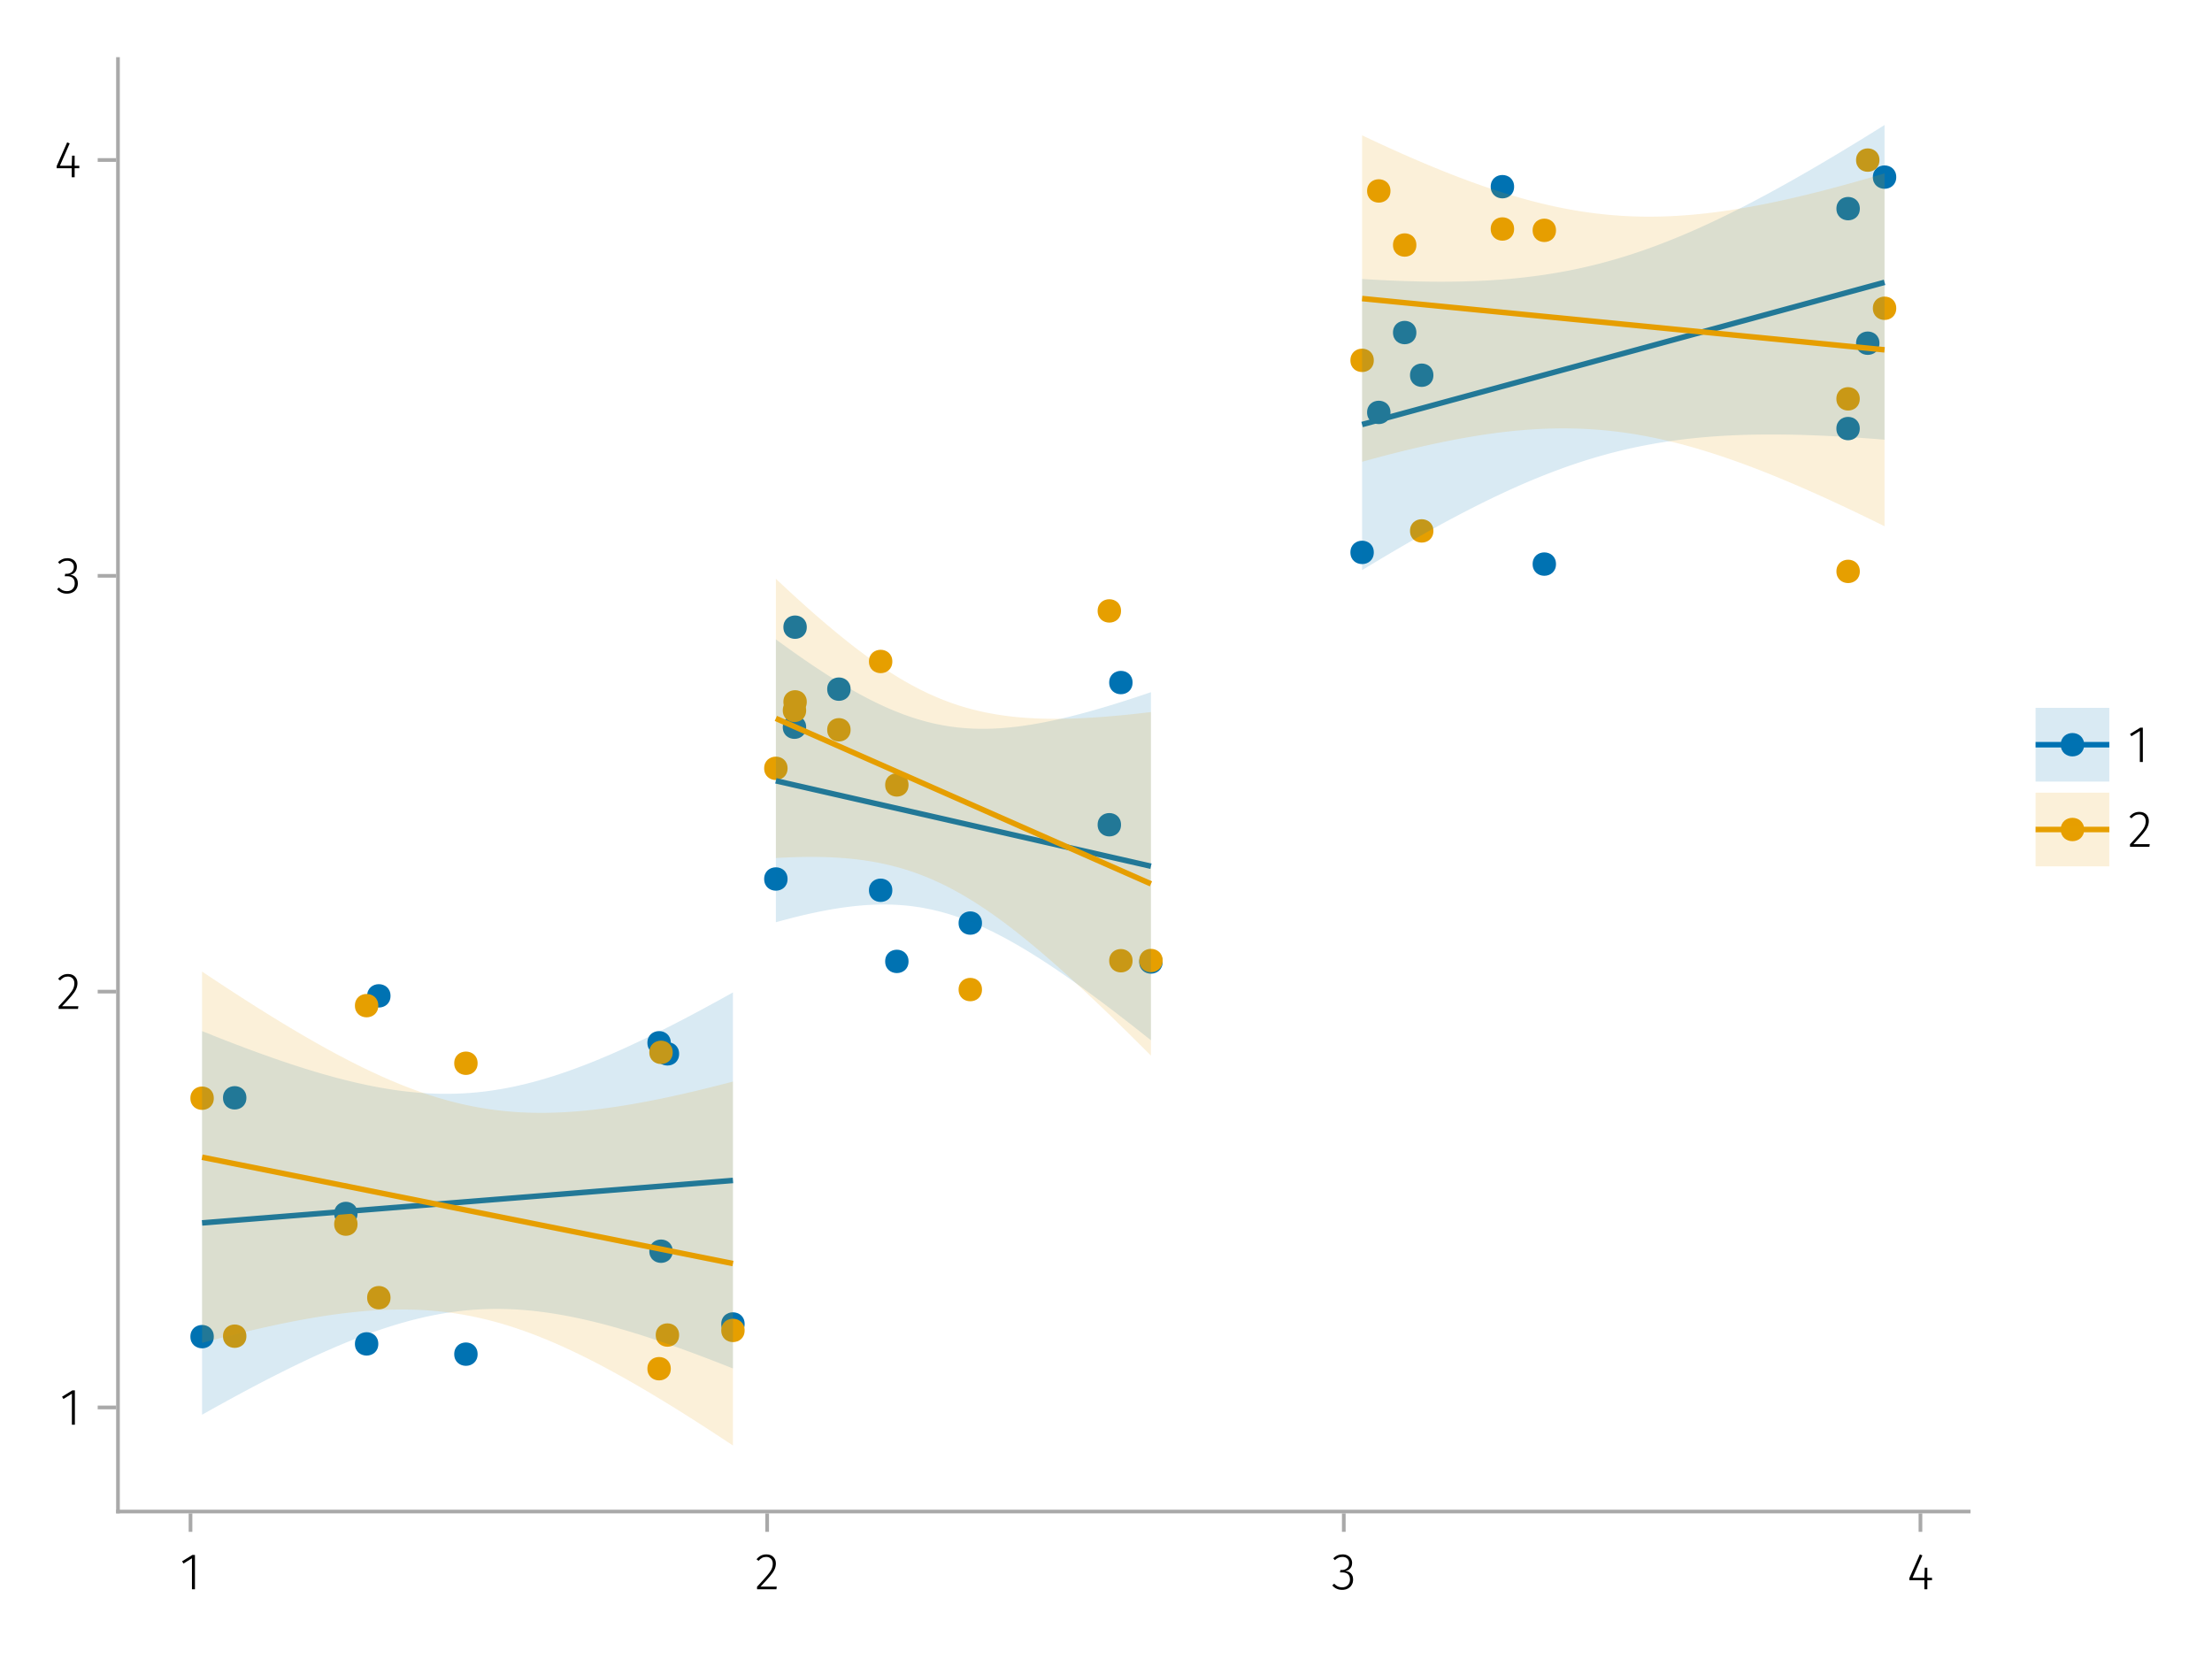 <?xml version="1.0" encoding="UTF-8"?>
<svg xmlns="http://www.w3.org/2000/svg" xmlns:xlink="http://www.w3.org/1999/xlink" width="600" height="450" viewBox="0 0 600 450">
<defs>
<g>
<g id="glyph-0-0-9b4721a4">
<path d="M 4.094 -9.312 L 4.094 0 L 3.281 0 L 3.281 -8.406 L 0.984 -6.984 L 0.609 -7.594 L 3.391 -9.312 Z M 4.094 -9.312 "/>
</g>
<g id="glyph-1-0-9b4721a4">
<path d="M 3.156 -9.469 C 3.938 -9.469 4.555 -9.238 5.016 -8.781 C 5.484 -8.32 5.719 -7.734 5.719 -7.016 C 5.719 -6.41 5.586 -5.844 5.328 -5.312 C 5.078 -4.781 4.68 -4.195 4.141 -3.562 C 3.609 -2.926 2.742 -1.977 1.547 -0.719 L 5.969 -0.719 L 5.859 0 L 0.609 0 L 0.609 -0.688 C 1.879 -2.051 2.789 -3.062 3.344 -3.719 C 3.906 -4.375 4.301 -4.941 4.531 -5.422 C 4.758 -5.898 4.875 -6.414 4.875 -6.969 C 4.875 -7.52 4.711 -7.957 4.391 -8.281 C 4.066 -8.613 3.641 -8.781 3.109 -8.781 C 2.68 -8.781 2.301 -8.691 1.969 -8.516 C 1.633 -8.336 1.316 -8.07 1.016 -7.719 L 0.469 -8.141 C 0.832 -8.586 1.234 -8.922 1.672 -9.141 C 2.109 -9.359 2.602 -9.469 3.156 -9.469 Z M 3.156 -9.469 "/>
</g>
<g id="glyph-1-1-9b4721a4">
<path d="M 4.094 -9.312 L 4.094 0 L 3.281 0 L 3.281 -8.406 L 0.984 -6.984 L 0.609 -7.594 L 3.391 -9.312 Z M 4.094 -9.312 "/>
</g>
<g id="glyph-2-0-9b4721a4">
<path d="M 3.094 -9.469 C 3.613 -9.469 4.066 -9.363 4.453 -9.156 C 4.848 -8.945 5.145 -8.664 5.344 -8.312 C 5.551 -7.969 5.656 -7.578 5.656 -7.141 C 5.656 -6.535 5.484 -6.039 5.141 -5.656 C 4.805 -5.281 4.367 -5.047 3.828 -4.953 C 4.43 -4.922 4.93 -4.703 5.328 -4.297 C 5.723 -3.898 5.922 -3.344 5.922 -2.625 C 5.922 -2.082 5.797 -1.602 5.547 -1.188 C 5.305 -0.77 4.961 -0.441 4.516 -0.203 C 4.066 0.035 3.547 0.156 2.953 0.156 C 1.867 0.156 0.977 -0.242 0.281 -1.047 L 0.797 -1.516 C 1.117 -1.172 1.445 -0.922 1.781 -0.766 C 2.125 -0.609 2.504 -0.531 2.922 -0.531 C 3.598 -0.531 4.125 -0.723 4.5 -1.109 C 4.883 -1.492 5.078 -2 5.078 -2.625 C 5.078 -3.926 4.379 -4.578 2.984 -4.578 L 2.359 -4.578 L 2.484 -5.234 L 2.922 -5.234 C 3.453 -5.234 3.906 -5.395 4.281 -5.719 C 4.656 -6.039 4.844 -6.5 4.844 -7.094 C 4.844 -7.613 4.676 -8.023 4.344 -8.328 C 4.02 -8.629 3.586 -8.781 3.047 -8.781 C 2.66 -8.781 2.301 -8.711 1.969 -8.578 C 1.645 -8.441 1.316 -8.219 0.984 -7.906 L 0.547 -8.406 C 0.922 -8.77 1.312 -9.035 1.719 -9.203 C 2.133 -9.379 2.594 -9.469 3.094 -9.469 Z M 3.094 -9.469 "/>
</g>
<g id="glyph-3-0-9b4721a4">
<path d="M 6.766 -3.125 L 6.766 -2.453 L 5.5 -2.453 L 5.5 0 L 4.703 0 L 4.703 -2.453 L 0.625 -2.453 L 0.625 -3.047 L 3.469 -9.469 L 4.156 -9.188 L 1.5 -3.125 L 4.703 -3.125 L 4.797 -5.859 L 5.5 -5.859 L 5.5 -3.125 Z M 6.766 -3.125 "/>
</g>
<g id="glyph-3-1-9b4721a4">
<path d="M 3.156 -9.469 C 3.938 -9.469 4.555 -9.238 5.016 -8.781 C 5.484 -8.32 5.719 -7.734 5.719 -7.016 C 5.719 -6.41 5.586 -5.844 5.328 -5.312 C 5.078 -4.781 4.68 -4.195 4.141 -3.562 C 3.609 -2.926 2.742 -1.977 1.547 -0.719 L 5.969 -0.719 L 5.859 0 L 0.609 0 L 0.609 -0.688 C 1.879 -2.051 2.789 -3.062 3.344 -3.719 C 3.906 -4.375 4.301 -4.941 4.531 -5.422 C 4.758 -5.898 4.875 -6.414 4.875 -6.969 C 4.875 -7.52 4.711 -7.957 4.391 -8.281 C 4.066 -8.613 3.641 -8.781 3.109 -8.781 C 2.68 -8.781 2.301 -8.691 1.969 -8.516 C 1.633 -8.336 1.316 -8.07 1.016 -7.719 L 0.469 -8.141 C 0.832 -8.586 1.234 -8.922 1.672 -9.141 C 2.109 -9.359 2.602 -9.469 3.156 -9.469 Z M 3.156 -9.469 "/>
</g>
<g id="glyph-4-0-9b4721a4">
<path d="M 4.094 -9.312 L 4.094 0 L 3.281 0 L 3.281 -8.406 L 0.984 -6.984 L 0.609 -7.594 L 3.391 -9.312 Z M 4.094 -9.312 "/>
</g>
<g id="glyph-5-0-9b4721a4">
<path d="M 3.156 -9.469 C 3.938 -9.469 4.555 -9.238 5.016 -8.781 C 5.484 -8.32 5.719 -7.734 5.719 -7.016 C 5.719 -6.41 5.586 -5.844 5.328 -5.312 C 5.078 -4.781 4.68 -4.195 4.141 -3.562 C 3.609 -2.926 2.742 -1.977 1.547 -0.719 L 5.969 -0.719 L 5.859 0 L 0.609 0 L 0.609 -0.688 C 1.879 -2.051 2.789 -3.062 3.344 -3.719 C 3.906 -4.375 4.301 -4.941 4.531 -5.422 C 4.758 -5.898 4.875 -6.414 4.875 -6.969 C 4.875 -7.52 4.711 -7.957 4.391 -8.281 C 4.066 -8.613 3.641 -8.781 3.109 -8.781 C 2.68 -8.781 2.301 -8.691 1.969 -8.516 C 1.633 -8.336 1.316 -8.07 1.016 -7.719 L 0.469 -8.141 C 0.832 -8.586 1.234 -8.922 1.672 -9.141 C 2.109 -9.359 2.602 -9.469 3.156 -9.469 Z M 3.156 -9.469 "/>
</g>
<g id="glyph-6-0-9b4721a4">
<path d="M 3.094 -9.469 C 3.613 -9.469 4.066 -9.363 4.453 -9.156 C 4.848 -8.945 5.145 -8.664 5.344 -8.312 C 5.551 -7.969 5.656 -7.578 5.656 -7.141 C 5.656 -6.535 5.484 -6.039 5.141 -5.656 C 4.805 -5.281 4.367 -5.047 3.828 -4.953 C 4.43 -4.922 4.93 -4.703 5.328 -4.297 C 5.723 -3.898 5.922 -3.344 5.922 -2.625 C 5.922 -2.082 5.797 -1.602 5.547 -1.188 C 5.305 -0.77 4.961 -0.441 4.516 -0.203 C 4.066 0.035 3.547 0.156 2.953 0.156 C 1.867 0.156 0.977 -0.242 0.281 -1.047 L 0.797 -1.516 C 1.117 -1.172 1.445 -0.922 1.781 -0.766 C 2.125 -0.609 2.504 -0.531 2.922 -0.531 C 3.598 -0.531 4.125 -0.723 4.5 -1.109 C 4.883 -1.492 5.078 -2 5.078 -2.625 C 5.078 -3.926 4.379 -4.578 2.984 -4.578 L 2.359 -4.578 L 2.484 -5.234 L 2.922 -5.234 C 3.453 -5.234 3.906 -5.395 4.281 -5.719 C 4.656 -6.039 4.844 -6.5 4.844 -7.094 C 4.844 -7.613 4.676 -8.023 4.344 -8.328 C 4.02 -8.629 3.586 -8.781 3.047 -8.781 C 2.66 -8.781 2.301 -8.711 1.969 -8.578 C 1.645 -8.441 1.316 -8.219 0.984 -7.906 L 0.547 -8.406 C 0.922 -8.77 1.312 -9.035 1.719 -9.203 C 2.133 -9.379 2.594 -9.469 3.094 -9.469 Z M 3.094 -9.469 "/>
</g>
<g id="glyph-7-0-9b4721a4">
<path d="M 6.766 -3.125 L 6.766 -2.453 L 5.5 -2.453 L 5.5 0 L 4.703 0 L 4.703 -2.453 L 0.625 -2.453 L 0.625 -3.047 L 3.469 -9.469 L 4.156 -9.188 L 1.5 -3.125 L 4.703 -3.125 L 4.797 -5.859 L 5.5 -5.859 L 5.5 -3.125 Z M 6.766 -3.125 "/>
</g>
</g>
</defs>
<rect x="-60" y="-45" width="720" height="540" fill="rgb(100%, 100%, 100%)" fill-opacity="1"/>
<path fill-rule="nonzero" fill="rgb(100%, 100%, 100%)" fill-opacity="1" d="M 32 410 L 534 410 L 534 16 L 32 16 Z M 32 410 "/>
<g fill="rgb(0%, 0%, 0%)" fill-opacity="1">
<use xlink:href="#glyph-0-0-9b4721a4" x="48.785" y="431.09"/>
</g>
<g fill="rgb(0%, 0%, 0%)" fill-opacity="1">
<use xlink:href="#glyph-1-0-9b4721a4" x="204.736" y="431.09"/>
</g>
<g fill="rgb(0%, 0%, 0%)" fill-opacity="1">
<use xlink:href="#glyph-2-0-9b4721a4" x="361.099" y="431.09"/>
</g>
<g fill="rgb(0%, 0%, 0%)" fill-opacity="1">
<use xlink:href="#glyph-3-0-9b4721a4" x="517.287" y="431.09"/>
</g>
<g fill="rgb(0%, 0%, 0%)" fill-opacity="1">
<use xlink:href="#glyph-4-0-9b4721a4" x="16.218" y="386.454"/>
</g>
<g fill="rgb(0%, 0%, 0%)" fill-opacity="1">
<use xlink:href="#glyph-5-0-9b4721a4" x="15.294" y="273.665"/>
</g>
<g fill="rgb(0%, 0%, 0%)" fill-opacity="1">
<use xlink:href="#glyph-6-0-9b4721a4" x="15.196" y="160.876"/>
</g>
<g fill="rgb(0%, 0%, 0%)" fill-opacity="1">
<use xlink:href="#glyph-7-0-9b4721a4" x="14.748" y="48.087"/>
</g>
<path fill-rule="nonzero" fill="rgb(0%, 44.706%, 69.804%)" fill-opacity="1" d="M 201.98 359.129 C 201.98 354.898 195.637 354.898 195.637 359.129 C 195.637 363.359 201.98 363.359 201.98 359.129 Z M 201.98 359.129 "/>
<path fill-rule="nonzero" fill="rgb(0%, 44.706%, 69.804%)" fill-opacity="1" d="M 184.211 285.855 C 184.211 281.625 177.863 281.625 177.863 285.855 C 177.863 290.086 184.211 290.086 184.211 285.855 Z M 184.211 285.855 "/>
<path fill-rule="nonzero" fill="rgb(0%, 44.706%, 69.804%)" fill-opacity="1" d="M 96.984 329.152 C 96.984 324.922 90.641 324.922 90.641 329.152 C 90.641 333.383 96.984 333.383 96.984 329.152 Z M 96.984 329.152 "/>
<path fill-rule="nonzero" fill="rgb(0%, 44.706%, 69.804%)" fill-opacity="1" d="M 182.473 339.387 C 182.473 335.156 176.125 335.156 176.125 339.387 C 176.125 343.617 182.473 343.617 182.473 339.387 Z M 182.473 339.387 "/>
<path fill-rule="nonzero" fill="rgb(0%, 44.706%, 69.804%)" fill-opacity="1" d="M 66.836 297.781 C 66.836 293.551 60.488 293.551 60.488 297.781 C 60.488 302.012 66.836 302.012 66.836 297.781 Z M 66.836 297.781 "/>
<path fill-rule="nonzero" fill="rgb(0%, 44.706%, 69.804%)" fill-opacity="1" d="M 102.613 364.527 C 102.613 360.297 96.27 360.297 96.27 364.527 C 96.27 368.758 102.613 368.758 102.613 364.527 Z M 102.613 364.527 "/>
<path fill-rule="nonzero" fill="rgb(0%, 44.706%, 69.804%)" fill-opacity="1" d="M 129.551 367.312 C 129.551 363.082 123.207 363.082 123.207 367.312 C 123.207 371.539 129.551 371.539 129.551 367.312 Z M 129.551 367.312 "/>
<path fill-rule="nonzero" fill="rgb(0%, 44.706%, 69.804%)" fill-opacity="1" d="M 181.949 282.852 C 181.949 278.621 175.605 278.621 175.605 282.852 C 175.605 287.082 181.949 287.082 181.949 282.852 Z M 181.949 282.852 "/>
<path fill-rule="nonzero" fill="rgb(0%, 44.706%, 69.804%)" fill-opacity="1" d="M 105.93 270.125 C 105.93 265.895 99.586 265.895 99.586 270.125 C 99.586 274.355 105.93 274.355 105.93 270.125 Z M 105.93 270.125 "/>
<path fill-rule="nonzero" fill="rgb(0%, 44.706%, 69.804%)" fill-opacity="1" d="M 57.992 362.559 C 57.992 358.332 51.645 358.332 51.645 362.559 C 51.645 366.789 57.992 366.789 57.992 362.559 Z M 57.992 362.559 "/>
<path fill-rule="nonzero" fill="rgb(0%, 44.706%, 69.804%)" fill-opacity="1" d="M 218.84 170.121 C 218.84 165.891 212.492 165.891 212.492 170.121 C 212.492 174.348 218.84 174.348 218.84 170.121 Z M 218.84 170.121 "/>
<path fill-rule="nonzero" fill="rgb(0%, 44.706%, 69.804%)" fill-opacity="1" d="M 266.363 250.383 C 266.363 246.152 260.016 246.152 260.016 250.383 C 260.016 254.609 266.363 254.609 266.363 250.383 Z M 266.363 250.383 "/>
<path fill-rule="nonzero" fill="rgb(0%, 44.706%, 69.804%)" fill-opacity="1" d="M 246.441 260.777 C 246.441 256.547 240.098 256.547 240.098 260.777 C 240.098 265.008 246.441 265.008 246.441 260.777 Z M 246.441 260.777 "/>
<path fill-rule="nonzero" fill="rgb(0%, 44.706%, 69.804%)" fill-opacity="1" d="M 307.207 185.141 C 307.207 180.914 300.863 180.914 300.863 185.141 C 300.863 189.371 307.207 189.371 307.207 185.141 Z M 307.207 185.141 "/>
<path fill-rule="nonzero" fill="rgb(0%, 44.706%, 69.804%)" fill-opacity="1" d="M 242.043 241.484 C 242.043 237.254 235.699 237.254 235.699 241.484 C 235.699 245.715 242.043 245.715 242.043 241.484 Z M 242.043 241.484 "/>
<path fill-rule="nonzero" fill="rgb(0%, 44.706%, 69.804%)" fill-opacity="1" d="M 304.078 223.707 C 304.078 219.477 297.73 219.477 297.73 223.707 C 297.73 227.938 304.078 227.938 304.078 223.707 Z M 304.078 223.707 "/>
<path fill-rule="nonzero" fill="rgb(0%, 44.706%, 69.804%)" fill-opacity="1" d="M 230.723 186.93 C 230.723 182.699 224.375 182.699 224.375 186.93 C 224.375 191.16 230.723 191.16 230.723 186.93 Z M 230.723 186.93 "/>
<path fill-rule="nonzero" fill="rgb(0%, 44.706%, 69.804%)" fill-opacity="1" d="M 315.363 260.938 C 315.363 256.707 309.02 256.707 309.02 260.938 C 309.02 265.168 315.363 265.168 315.363 260.938 Z M 315.363 260.938 "/>
<path fill-rule="nonzero" fill="rgb(0%, 44.706%, 69.804%)" fill-opacity="1" d="M 218.668 197.25 C 218.668 193.02 212.324 193.02 212.324 197.25 C 212.324 201.48 218.668 201.48 218.668 197.25 Z M 218.668 197.25 "/>
<path fill-rule="nonzero" fill="rgb(0%, 44.706%, 69.804%)" fill-opacity="1" d="M 213.625 238.426 C 213.625 234.195 207.277 234.195 207.277 238.426 C 207.277 242.656 213.625 242.656 213.625 238.426 Z M 213.625 238.426 "/>
<path fill-rule="nonzero" fill="rgb(0%, 44.706%, 69.804%)" fill-opacity="1" d="M 372.641 149.836 C 372.641 145.605 366.297 145.605 366.297 149.836 C 366.297 154.066 372.641 154.066 372.641 149.836 Z M 372.641 149.836 "/>
<path fill-rule="nonzero" fill="rgb(0%, 44.706%, 69.804%)" fill-opacity="1" d="M 514.355 48.039 C 514.355 43.812 508.008 43.812 508.008 48.039 C 508.008 52.27 514.355 52.27 514.355 48.039 Z M 514.355 48.039 "/>
<path fill-rule="nonzero" fill="rgb(0%, 44.706%, 69.804%)" fill-opacity="1" d="M 384.188 90.203 C 384.188 85.973 377.844 85.973 377.844 90.203 C 377.844 94.434 384.188 94.434 384.188 90.203 Z M 384.188 90.203 "/>
<path fill-rule="nonzero" fill="rgb(0%, 44.706%, 69.804%)" fill-opacity="1" d="M 422.062 153.008 C 422.062 148.777 415.719 148.777 415.719 153.008 C 415.719 157.238 422.062 157.238 422.062 153.008 Z M 422.062 153.008 "/>
<path fill-rule="nonzero" fill="rgb(0%, 44.706%, 69.804%)" fill-opacity="1" d="M 377.164 111.863 C 377.164 107.633 370.82 107.633 370.82 111.863 C 370.82 116.094 377.164 116.094 377.164 111.863 Z M 377.164 111.863 "/>
<path fill-rule="nonzero" fill="rgb(0%, 44.706%, 69.804%)" fill-opacity="1" d="M 388.809 101.777 C 388.809 97.547 382.461 97.547 382.461 101.777 C 382.461 106.004 388.809 106.004 388.809 101.777 Z M 388.809 101.777 "/>
<path fill-rule="nonzero" fill="rgb(0%, 44.706%, 69.804%)" fill-opacity="1" d="M 410.699 50.637 C 410.699 46.406 404.352 46.406 404.352 50.637 C 404.352 54.867 410.699 54.867 410.699 50.637 Z M 410.699 50.637 "/>
<path fill-rule="nonzero" fill="rgb(0%, 44.706%, 69.804%)" fill-opacity="1" d="M 504.457 116.246 C 504.457 112.02 498.113 112.02 498.113 116.246 C 498.113 120.477 504.457 120.477 504.457 116.246 Z M 504.457 116.246 "/>
<path fill-rule="nonzero" fill="rgb(0%, 44.706%, 69.804%)" fill-opacity="1" d="M 509.797 93.094 C 509.797 88.863 503.453 88.863 503.453 93.094 C 503.453 97.324 509.797 97.324 509.797 93.094 Z M 509.797 93.094 "/>
<path fill-rule="nonzero" fill="rgb(0%, 44.706%, 69.804%)" fill-opacity="1" d="M 504.473 56.594 C 504.473 52.363 498.125 52.363 498.125 56.594 C 498.125 60.82 504.473 60.82 504.473 56.594 Z M 504.473 56.594 "/>
<path fill-rule="nonzero" fill="rgb(90.196%, 62.353%, 0%)" fill-opacity="1" d="M 201.98 360.875 C 201.98 356.645 195.637 356.645 195.637 360.875 C 195.637 365.105 201.98 365.105 201.98 360.875 Z M 201.98 360.875 "/>
<path fill-rule="nonzero" fill="rgb(90.196%, 62.353%, 0%)" fill-opacity="1" d="M 184.211 362.129 C 184.211 357.898 177.863 357.898 177.863 362.129 C 177.863 366.359 184.211 366.359 184.211 362.129 Z M 184.211 362.129 "/>
<path fill-rule="nonzero" fill="rgb(90.196%, 62.353%, 0%)" fill-opacity="1" d="M 96.984 332.039 C 96.984 327.809 90.641 327.809 90.641 332.039 C 90.641 336.27 96.984 336.27 96.984 332.039 Z M 96.984 332.039 "/>
<path fill-rule="nonzero" fill="rgb(90.196%, 62.353%, 0%)" fill-opacity="1" d="M 182.473 285.445 C 182.473 281.215 176.125 281.215 176.125 285.445 C 176.125 289.676 182.473 289.676 182.473 285.445 Z M 182.473 285.445 "/>
<path fill-rule="nonzero" fill="rgb(90.196%, 62.353%, 0%)" fill-opacity="1" d="M 66.836 362.438 C 66.836 358.207 60.488 358.207 60.488 362.438 C 60.488 366.668 66.836 366.668 66.836 362.438 Z M 66.836 362.438 "/>
<path fill-rule="nonzero" fill="rgb(90.196%, 62.353%, 0%)" fill-opacity="1" d="M 102.613 272.777 C 102.613 268.547 96.27 268.547 96.27 272.777 C 96.27 277.008 102.613 277.008 102.613 272.777 Z M 102.613 272.777 "/>
<path fill-rule="nonzero" fill="rgb(90.196%, 62.353%, 0%)" fill-opacity="1" d="M 129.551 288.402 C 129.551 284.172 123.207 284.172 123.207 288.402 C 123.207 292.633 129.551 292.633 129.551 288.402 Z M 129.551 288.402 "/>
<path fill-rule="nonzero" fill="rgb(90.196%, 62.353%, 0%)" fill-opacity="1" d="M 181.949 371.258 C 181.949 367.027 175.605 367.027 175.605 371.258 C 175.605 375.488 181.949 375.488 181.949 371.258 Z M 181.949 371.258 "/>
<path fill-rule="nonzero" fill="rgb(90.196%, 62.353%, 0%)" fill-opacity="1" d="M 105.93 351.992 C 105.93 347.762 99.586 347.762 99.586 351.992 C 99.586 356.223 105.93 356.223 105.93 351.992 Z M 105.93 351.992 "/>
<path fill-rule="nonzero" fill="rgb(90.196%, 62.353%, 0%)" fill-opacity="1" d="M 57.992 297.887 C 57.992 293.656 51.645 293.656 51.645 297.887 C 51.645 302.117 57.992 302.117 57.992 297.887 Z M 57.992 297.887 "/>
<path fill-rule="nonzero" fill="rgb(90.196%, 62.353%, 0%)" fill-opacity="1" d="M 218.84 190.387 C 218.84 186.156 212.492 186.156 212.492 190.387 C 212.492 194.617 218.84 194.617 218.84 190.387 Z M 218.84 190.387 "/>
<path fill-rule="nonzero" fill="rgb(90.196%, 62.353%, 0%)" fill-opacity="1" d="M 266.363 268.418 C 266.363 264.188 260.016 264.188 260.016 268.418 C 260.016 272.648 266.363 272.648 266.363 268.418 Z M 266.363 268.418 "/>
<path fill-rule="nonzero" fill="rgb(90.196%, 62.353%, 0%)" fill-opacity="1" d="M 246.441 212.91 C 246.441 208.68 240.098 208.68 240.098 212.91 C 240.098 217.141 246.441 217.141 246.441 212.91 Z M 246.441 212.91 "/>
<path fill-rule="nonzero" fill="rgb(90.196%, 62.353%, 0%)" fill-opacity="1" d="M 307.207 260.594 C 307.207 256.363 300.863 256.363 300.863 260.594 C 300.863 264.824 307.207 264.824 307.207 260.594 Z M 307.207 260.594 "/>
<path fill-rule="nonzero" fill="rgb(90.196%, 62.353%, 0%)" fill-opacity="1" d="M 242.043 179.426 C 242.043 175.195 235.699 175.195 235.699 179.426 C 235.699 183.656 242.043 183.656 242.043 179.426 Z M 242.043 179.426 "/>
<path fill-rule="nonzero" fill="rgb(90.196%, 62.353%, 0%)" fill-opacity="1" d="M 304.078 165.711 C 304.078 161.48 297.73 161.48 297.73 165.711 C 297.73 169.941 304.078 169.941 304.078 165.711 Z M 304.078 165.711 "/>
<path fill-rule="nonzero" fill="rgb(90.196%, 62.353%, 0%)" fill-opacity="1" d="M 230.723 197.953 C 230.723 193.723 224.375 193.723 224.375 197.953 C 224.375 202.184 230.723 202.184 230.723 197.953 Z M 230.723 197.953 "/>
<path fill-rule="nonzero" fill="rgb(90.196%, 62.353%, 0%)" fill-opacity="1" d="M 315.363 260.547 C 315.363 256.316 309.02 256.316 309.02 260.547 C 309.02 264.773 315.363 264.773 315.363 260.547 Z M 315.363 260.547 "/>
<path fill-rule="nonzero" fill="rgb(90.196%, 62.353%, 0%)" fill-opacity="1" d="M 218.668 192.688 C 218.668 188.457 212.324 188.457 212.324 192.688 C 212.324 196.918 218.668 196.918 218.668 192.688 Z M 218.668 192.688 "/>
<path fill-rule="nonzero" fill="rgb(90.196%, 62.353%, 0%)" fill-opacity="1" d="M 213.625 208.406 C 213.625 204.176 207.277 204.176 207.277 208.406 C 207.277 212.637 213.625 212.637 213.625 208.406 Z M 213.625 208.406 "/>
<path fill-rule="nonzero" fill="rgb(90.196%, 62.353%, 0%)" fill-opacity="1" d="M 372.641 97.746 C 372.641 93.516 366.297 93.516 366.297 97.746 C 366.297 101.977 372.641 101.977 372.641 97.746 Z M 372.641 97.746 "/>
<path fill-rule="nonzero" fill="rgb(90.196%, 62.353%, 0%)" fill-opacity="1" d="M 514.355 83.617 C 514.355 79.387 508.008 79.387 508.008 83.617 C 508.008 87.848 514.355 87.848 514.355 83.617 Z M 514.355 83.617 "/>
<path fill-rule="nonzero" fill="rgb(90.196%, 62.353%, 0%)" fill-opacity="1" d="M 384.188 66.461 C 384.188 62.23 377.844 62.23 377.844 66.461 C 377.844 70.688 384.188 70.688 384.188 66.461 Z M 384.188 66.461 "/>
<path fill-rule="nonzero" fill="rgb(90.196%, 62.353%, 0%)" fill-opacity="1" d="M 422.062 62.48 C 422.062 58.25 415.719 58.25 415.719 62.48 C 415.719 66.711 422.062 66.711 422.062 62.48 Z M 422.062 62.48 "/>
<path fill-rule="nonzero" fill="rgb(90.196%, 62.353%, 0%)" fill-opacity="1" d="M 377.164 51.793 C 377.164 47.562 370.82 47.562 370.82 51.793 C 370.82 56.023 377.164 56.023 377.164 51.793 Z M 377.164 51.793 "/>
<path fill-rule="nonzero" fill="rgb(90.196%, 62.353%, 0%)" fill-opacity="1" d="M 388.809 144.008 C 388.809 139.777 382.461 139.777 382.461 144.008 C 382.461 148.238 388.809 148.238 388.809 144.008 Z M 388.809 144.008 "/>
<path fill-rule="nonzero" fill="rgb(90.196%, 62.353%, 0%)" fill-opacity="1" d="M 410.699 62.113 C 410.699 57.883 404.352 57.883 404.352 62.113 C 404.352 66.344 410.699 66.344 410.699 62.113 Z M 410.699 62.113 "/>
<path fill-rule="nonzero" fill="rgb(90.196%, 62.353%, 0%)" fill-opacity="1" d="M 504.457 108.184 C 504.457 103.953 498.113 103.953 498.113 108.184 C 498.113 112.414 504.457 112.414 504.457 108.184 Z M 504.457 108.184 "/>
<path fill-rule="nonzero" fill="rgb(90.196%, 62.353%, 0%)" fill-opacity="1" d="M 509.797 43.426 C 509.797 39.195 503.453 39.195 503.453 43.426 C 503.453 47.656 509.797 47.656 509.797 43.426 Z M 509.797 43.426 "/>
<path fill-rule="nonzero" fill="rgb(90.196%, 62.353%, 0%)" fill-opacity="1" d="M 504.473 154.988 C 504.473 150.758 498.125 150.758 498.125 154.988 C 498.125 159.219 504.473 159.219 504.473 154.988 Z M 504.473 154.988 "/>
<path fill="none" stroke-width="1.5" stroke-linecap="butt" stroke-linejoin="miter" stroke="rgb(0%, 44.706%, 69.804%)" stroke-opacity="1" stroke-miterlimit="2" d="M 54.816 331.711 L 55.543 331.656 L 57.711 331.48 L 58.438 331.422 L 59.16 331.367 L 60.605 331.25 L 61.332 331.191 L 62.777 331.074 L 63.5 331.02 L 64.227 330.961 L 66.395 330.785 L 67.117 330.73 L 67.844 330.672 L 70.012 330.496 L 70.738 330.438 L 71.461 330.383 L 72.906 330.266 L 73.633 330.207 L 74.355 330.148 L 75.078 330.094 L 75.801 330.035 L 76.527 329.977 L 78.695 329.801 L 79.418 329.746 L 80.145 329.688 L 82.312 329.512 L 83.039 329.457 L 85.207 329.281 L 85.934 329.223 L 86.656 329.164 L 87.379 329.109 L 88.102 329.051 L 88.828 328.992 L 90.273 328.875 L 90.996 328.82 L 91.719 328.762 L 92.445 328.703 L 94.613 328.527 L 95.34 328.473 L 97.508 328.297 L 98.234 328.238 L 98.957 328.18 L 99.68 328.125 L 100.402 328.066 L 101.129 328.008 L 102.574 327.891 L 103.297 327.836 L 104.02 327.777 L 104.746 327.719 L 106.914 327.543 L 107.641 327.488 L 109.809 327.312 L 110.535 327.254 L 111.258 327.199 L 112.703 327.082 L 113.43 327.023 L 114.875 326.906 L 115.598 326.852 L 116.32 326.793 L 117.047 326.734 L 118.492 326.617 L 119.215 326.562 L 119.941 326.504 L 122.109 326.328 L 122.836 326.27 L 123.559 326.215 L 125.004 326.098 L 125.73 326.039 L 126.453 325.98 L 127.176 325.926 L 128.621 325.809 L 129.348 325.75 L 130.793 325.633 L 131.516 325.578 L 132.242 325.52 L 134.41 325.344 L 135.137 325.289 L 137.305 325.113 L 138.031 325.055 L 138.754 324.996 L 139.477 324.941 L 140.922 324.824 L 141.648 324.766 L 142.371 324.707 L 143.094 324.652 L 143.816 324.594 L 144.543 324.535 L 146.711 324.359 L 147.438 324.305 L 149.605 324.129 L 150.332 324.07 L 151.055 324.016 L 153.223 323.84 L 153.949 323.781 L 154.672 323.723 L 155.395 323.668 L 156.117 323.609 L 156.844 323.551 L 158.289 323.434 L 159.012 323.379 L 159.738 323.32 L 161.906 323.145 L 162.633 323.086 L 163.355 323.031 L 165.523 322.855 L 166.25 322.797 L 166.973 322.742 L 168.418 322.625 L 169.145 322.566 L 170.59 322.449 L 171.312 322.395 L 172.039 322.336 L 174.207 322.16 L 174.934 322.105 L 177.824 321.871 L 178.551 321.812 L 179.273 321.758 L 180.719 321.641 L 181.445 321.582 L 182.168 321.523 L 182.891 321.469 L 183.613 321.41 L 184.34 321.352 L 186.508 321.176 L 187.234 321.121 L 190.125 320.887 L 190.852 320.832 L 193.02 320.656 L 193.746 320.598 L 194.469 320.539 L 195.191 320.484 L 195.914 320.426 L 196.641 320.367 L 198.086 320.25 L 198.809 320.195 "/>
<path fill-rule="nonzero" fill="rgb(0%, 44.706%, 69.804%)" fill-opacity="0.15" d="M 54.816 279.684 L 55.543 279.977 L 57.711 280.844 L 58.438 281.133 L 59.883 281.703 L 60.605 281.984 L 61.332 282.266 L 62.777 282.828 L 63.5 283.105 L 64.227 283.383 L 66.395 284.203 L 67.117 284.473 L 67.844 284.742 L 70.012 285.539 L 70.738 285.801 L 71.461 286.062 L 72.906 286.578 L 73.633 286.832 L 74.355 287.086 L 75.801 287.586 L 76.527 287.832 L 77.25 288.078 L 78.695 288.562 L 79.418 288.801 L 80.145 289.035 L 80.867 289.27 L 82.312 289.73 L 83.039 289.957 L 84.484 290.402 L 85.207 290.621 L 85.934 290.836 L 86.656 291.051 L 87.379 291.262 L 88.102 291.469 L 88.828 291.672 L 89.551 291.875 L 90.273 292.07 L 90.996 292.27 L 91.719 292.461 L 92.445 292.648 L 93.168 292.836 L 94.613 293.195 L 95.34 293.371 L 96.062 293.543 L 96.785 293.711 L 97.508 293.875 L 98.234 294.035 L 98.957 294.191 L 99.68 294.344 L 100.402 294.492 L 101.129 294.637 L 102.574 294.91 L 103.297 295.043 L 104.02 295.168 L 104.746 295.289 L 105.469 295.41 L 106.191 295.523 L 106.914 295.629 L 107.641 295.734 L 108.363 295.832 L 109.086 295.926 L 109.809 296.016 L 110.535 296.098 L 111.258 296.176 L 111.98 296.25 L 112.703 296.316 L 113.43 296.379 L 114.152 296.438 L 114.875 296.488 L 115.598 296.535 L 116.32 296.574 L 117.047 296.609 L 117.77 296.637 L 118.492 296.66 L 119.215 296.68 L 119.941 296.691 L 120.664 296.695 L 121.387 296.695 L 122.109 296.688 L 122.836 296.676 L 123.559 296.656 L 124.281 296.633 L 125.004 296.602 L 125.73 296.566 L 126.453 296.523 L 127.176 296.477 L 127.898 296.422 L 128.621 296.359 L 129.348 296.293 L 130.07 296.219 L 130.793 296.141 L 131.516 296.055 L 132.242 295.961 L 132.965 295.863 L 133.688 295.762 L 134.41 295.648 L 135.137 295.535 L 135.859 295.414 L 136.582 295.285 L 137.305 295.152 L 138.031 295.012 L 138.754 294.867 L 139.477 294.719 L 140.922 294.398 L 141.648 294.23 L 142.371 294.059 L 143.094 293.879 L 143.816 293.695 L 144.543 293.508 L 145.266 293.312 L 145.988 293.113 L 146.711 292.906 L 147.438 292.699 L 148.16 292.484 L 149.605 292.039 L 150.332 291.809 L 151.055 291.578 L 152.5 291.094 L 153.223 290.848 L 153.949 290.598 L 154.672 290.34 L 156.117 289.816 L 156.844 289.547 L 158.289 289 L 159.012 288.719 L 159.738 288.434 L 160.461 288.148 L 161.906 287.562 L 162.633 287.266 L 164.078 286.656 L 165.523 286.039 L 166.25 285.723 L 166.973 285.406 L 167.695 285.086 L 168.418 284.762 L 169.145 284.438 L 171.312 283.441 L 172.039 283.102 L 173.484 282.422 L 174.207 282.074 L 174.934 281.727 L 175.656 281.379 L 176.379 281.027 L 177.824 280.316 L 178.551 279.957 L 179.273 279.594 L 179.996 279.234 L 180.719 278.867 L 181.445 278.5 L 182.168 278.133 L 182.891 277.762 L 183.613 277.387 L 184.34 277.012 L 185.062 276.637 L 186.508 275.879 L 187.234 275.496 L 188.68 274.73 L 190.125 273.957 L 190.852 273.566 L 191.574 273.176 L 192.297 272.781 L 193.02 272.391 L 193.746 271.992 L 194.469 271.598 L 195.914 270.801 L 196.641 270.398 L 197.363 270 L 198.086 269.594 L 198.809 269.191 L 198.809 371.195 L 198.086 370.906 L 196.641 370.336 L 195.914 370.051 L 195.191 369.766 L 193.746 369.203 L 193.02 368.926 L 192.297 368.645 L 191.574 368.371 L 190.852 368.094 L 190.125 367.82 L 189.402 367.547 L 187.957 367.008 L 187.234 366.742 L 186.508 366.477 L 185.785 366.211 L 184.34 365.688 L 183.613 365.43 L 182.891 365.172 L 181.445 364.664 L 180.719 364.414 L 179.996 364.164 L 178.551 363.672 L 177.824 363.43 L 177.102 363.188 L 176.379 362.949 L 174.934 362.48 L 174.207 362.246 L 172.039 361.566 L 171.312 361.348 L 169.867 360.91 L 169.145 360.699 L 168.418 360.488 L 166.973 360.074 L 166.25 359.875 L 165.523 359.676 L 164.078 359.285 L 162.633 358.91 L 161.906 358.73 L 161.184 358.551 L 160.461 358.375 L 159.738 358.203 L 159.012 358.035 L 158.289 357.871 L 157.566 357.711 L 156.844 357.555 L 156.117 357.402 L 155.395 357.254 L 154.672 357.109 L 153.949 356.969 L 153.223 356.832 L 151.777 356.574 L 150.332 356.332 L 149.605 356.219 L 148.16 356.008 L 147.438 355.91 L 146.711 355.816 L 145.988 355.727 L 145.266 355.641 L 144.543 355.562 L 143.816 355.488 L 143.094 355.422 L 142.371 355.359 L 141.648 355.301 L 140.922 355.25 L 140.199 355.203 L 139.477 355.164 L 138.754 355.129 L 138.031 355.098 L 137.305 355.074 L 136.582 355.059 L 135.859 355.047 L 135.137 355.039 L 134.41 355.039 L 133.688 355.047 L 132.965 355.059 L 132.242 355.078 L 131.516 355.102 L 130.793 355.129 L 130.07 355.168 L 129.348 355.211 L 128.621 355.258 L 127.898 355.312 L 127.176 355.375 L 126.453 355.441 L 125.73 355.512 L 125.004 355.594 L 124.281 355.676 L 123.559 355.77 L 122.836 355.867 L 122.109 355.969 L 121.387 356.078 L 120.664 356.195 L 119.941 356.316 L 119.215 356.441 L 117.77 356.715 L 117.047 356.859 L 116.32 357.012 L 115.598 357.168 L 114.875 357.328 L 114.152 357.496 L 113.43 357.668 L 112.703 357.848 L 111.98 358.031 L 111.258 358.219 L 110.535 358.414 L 109.809 358.613 L 109.086 358.816 L 108.363 359.027 L 107.641 359.242 L 106.914 359.461 L 106.191 359.684 L 104.746 360.145 L 104.02 360.383 L 102.574 360.875 L 101.852 361.125 L 101.129 361.383 L 100.402 361.641 L 98.957 362.172 L 98.234 362.445 L 97.508 362.723 L 96.785 363 L 95.34 363.57 L 94.613 363.863 L 93.891 364.156 L 92.445 364.758 L 91.719 365.062 L 90.273 365.68 L 88.828 366.312 L 88.102 366.633 L 86.656 367.281 L 85.934 367.609 L 85.207 367.941 L 83.762 368.613 L 83.039 368.953 L 82.312 369.297 L 81.59 369.641 L 80.867 369.988 L 80.145 370.34 L 79.418 370.691 L 78.695 371.043 L 77.973 371.402 L 77.25 371.758 L 76.527 372.121 L 75.801 372.484 L 75.078 372.848 L 73.633 373.582 L 72.906 373.953 L 72.184 374.328 L 71.461 374.699 L 70.738 375.078 L 70.012 375.457 L 68.566 376.215 L 67.844 376.602 L 67.117 376.984 L 65.672 377.758 L 64.227 378.539 L 63.5 378.93 L 62.055 379.719 L 61.332 380.117 L 60.605 380.516 L 59.16 381.312 L 58.438 381.715 L 57.711 382.117 L 56.988 382.523 L 56.266 382.926 L 55.543 383.332 L 54.816 383.742 Z M 54.816 279.684 "/>
<path fill="none" stroke-width="1.5" stroke-linecap="butt" stroke-linejoin="miter" stroke="rgb(0%, 44.706%, 69.804%)" stroke-opacity="1" stroke-miterlimit="2" d="M 210.453 211.789 L 210.961 211.906 L 211.473 212.02 L 213.52 212.488 L 214.031 212.602 L 214.543 212.719 L 215.051 212.836 L 216.074 213.07 L 216.586 213.184 L 218.633 213.652 L 219.141 213.77 L 219.652 213.883 L 221.699 214.352 L 222.211 214.465 L 223.234 214.699 L 223.742 214.816 L 224.254 214.934 L 224.766 215.047 L 226.812 215.516 L 227.324 215.629 L 227.832 215.746 L 229.367 216.098 L 229.879 216.211 L 231.414 216.562 L 231.922 216.68 L 232.434 216.793 L 234.992 217.379 L 235.504 217.492 L 236.016 217.609 L 236.523 217.727 L 237.547 217.961 L 238.059 218.074 L 240.105 218.543 L 240.613 218.656 L 242.66 219.125 L 243.172 219.238 L 244.195 219.473 L 244.703 219.59 L 245.215 219.707 L 245.727 219.82 L 247.773 220.289 L 248.285 220.402 L 248.797 220.52 L 249.305 220.637 L 250.328 220.871 L 250.84 220.984 L 252.887 221.453 L 253.395 221.57 L 253.906 221.684 L 255.953 222.152 L 256.465 222.266 L 256.977 222.383 L 257.484 222.5 L 258.508 222.734 L 259.02 222.848 L 261.066 223.316 L 261.578 223.43 L 262.086 223.547 L 263.621 223.898 L 264.133 224.012 L 265.668 224.363 L 266.176 224.48 L 266.688 224.594 L 269.246 225.18 L 269.758 225.293 L 270.27 225.41 L 270.777 225.527 L 271.801 225.762 L 272.312 225.875 L 274.359 226.344 L 274.867 226.457 L 276.914 226.926 L 277.426 227.039 L 278.449 227.273 L 278.957 227.391 L 279.469 227.508 L 279.98 227.621 L 282.027 228.09 L 282.539 228.203 L 283.051 228.32 L 283.559 228.438 L 284.582 228.672 L 285.094 228.785 L 287.141 229.254 L 287.648 229.371 L 288.16 229.484 L 290.207 229.953 L 290.719 230.066 L 291.23 230.184 L 291.738 230.301 L 292.762 230.535 L 293.273 230.648 L 295.32 231.117 L 295.832 231.23 L 296.34 231.348 L 297.875 231.699 L 298.387 231.812 L 299.922 232.164 L 300.43 232.281 L 300.941 232.395 L 303.5 232.98 L 304.012 233.094 L 304.52 233.211 L 306.055 233.562 L 306.566 233.676 L 308.613 234.145 L 309.121 234.258 L 311.168 234.727 L 311.68 234.84 L 312.191 234.957 "/>
<path fill-rule="nonzero" fill="rgb(0%, 44.706%, 69.804%)" fill-opacity="0.15" d="M 210.453 173.422 L 210.961 173.797 L 211.473 174.172 L 212.496 174.914 L 213.008 175.281 L 213.52 175.652 L 214.031 176.016 L 214.543 176.383 L 215.051 176.746 L 215.562 177.105 L 216.074 177.469 L 216.586 177.824 L 217.098 178.184 L 217.609 178.535 L 218.121 178.891 L 218.633 179.242 L 219.141 179.59 L 219.652 179.938 L 221.188 180.969 L 221.699 181.309 L 222.723 181.98 L 223.234 182.312 L 223.742 182.645 L 224.254 182.973 L 225.277 183.621 L 226.301 184.262 L 226.812 184.578 L 227.324 184.891 L 227.832 185.199 L 228.855 185.816 L 229.879 186.418 L 230.391 186.715 L 231.414 187.301 L 231.922 187.59 L 232.434 187.871 L 232.945 188.156 L 233.457 188.434 L 234.48 188.98 L 234.992 189.25 L 235.504 189.516 L 236.016 189.777 L 236.523 190.035 L 237.035 190.289 L 238.059 190.789 L 238.57 191.031 L 239.594 191.508 L 240.105 191.738 L 240.613 191.965 L 241.125 192.191 L 241.637 192.41 L 242.148 192.625 L 242.66 192.836 L 243.172 193.043 L 243.684 193.246 L 244.195 193.445 L 244.703 193.641 L 245.215 193.832 L 246.238 194.199 L 246.75 194.375 L 247.262 194.547 L 247.773 194.715 L 248.285 194.879 L 248.797 195.039 L 249.305 195.191 L 249.816 195.34 L 250.328 195.484 L 250.84 195.625 L 251.352 195.762 L 252.375 196.02 L 252.887 196.141 L 253.395 196.258 L 254.418 196.477 L 254.93 196.578 L 255.441 196.676 L 255.953 196.77 L 256.977 196.941 L 257.484 197.02 L 257.996 197.094 L 258.508 197.164 L 259.02 197.23 L 259.531 197.293 L 260.043 197.348 L 260.555 197.398 L 261.066 197.445 L 261.578 197.488 L 262.086 197.527 L 262.598 197.562 L 263.109 197.594 L 264.133 197.641 L 265.156 197.672 L 265.668 197.68 L 266.176 197.688 L 266.688 197.688 L 267.711 197.68 L 268.223 197.668 L 269.246 197.637 L 270.27 197.59 L 270.777 197.559 L 271.289 197.527 L 271.801 197.492 L 272.312 197.453 L 273.336 197.367 L 274.359 197.266 L 274.867 197.211 L 275.891 197.094 L 276.914 196.961 L 277.938 196.82 L 278.449 196.742 L 278.957 196.664 L 279.469 196.586 L 279.98 196.504 L 280.492 196.418 L 281.516 196.238 L 282.539 196.051 L 283.051 195.953 L 283.559 195.852 L 284.07 195.75 L 285.605 195.434 L 287.141 195.094 L 287.648 194.977 L 288.16 194.859 L 289.695 194.496 L 290.207 194.371 L 291.23 194.113 L 291.738 193.984 L 292.762 193.719 L 294.297 193.309 L 295.832 192.887 L 296.34 192.742 L 297.363 192.453 L 298.898 192.008 L 299.922 191.703 L 300.43 191.551 L 302.477 190.926 L 304.012 190.445 L 304.52 190.285 L 306.566 189.629 L 308.613 188.957 L 309.121 188.785 L 309.633 188.617 L 310.656 188.273 L 311.168 188.098 L 311.68 187.926 L 312.191 187.75 L 312.191 282.164 L 310.145 280.539 L 309.633 280.137 L 309.121 279.73 L 308.613 279.328 L 308.102 278.926 L 307.59 278.527 L 307.078 278.125 L 305.543 276.93 L 304.52 276.141 L 304.012 275.746 L 302.988 274.957 L 301.453 273.785 L 300.43 273.012 L 299.922 272.625 L 299.41 272.238 L 297.875 271.09 L 296.34 269.953 L 295.832 269.578 L 294.809 268.828 L 293.273 267.715 L 292.25 266.98 L 291.738 266.617 L 291.23 266.254 L 290.719 265.895 L 290.207 265.531 L 288.16 264.109 L 287.648 263.762 L 287.141 263.41 L 286.629 263.062 L 285.605 262.375 L 284.582 261.695 L 283.559 261.023 L 283.051 260.691 L 282.539 260.359 L 282.027 260.031 L 281.004 259.383 L 279.98 258.742 L 279.469 258.426 L 278.957 258.113 L 278.449 257.805 L 277.938 257.496 L 276.914 256.887 L 276.402 256.586 L 275.891 256.289 L 275.379 255.996 L 274.867 255.707 L 274.359 255.418 L 273.848 255.133 L 273.336 254.852 L 272.312 254.297 L 271.289 253.758 L 270.777 253.492 L 270.27 253.23 L 269.758 252.973 L 269.246 252.719 L 268.734 252.469 L 268.223 252.223 L 267.199 251.738 L 266.688 251.504 L 266.176 251.273 L 265.668 251.047 L 265.156 250.82 L 264.645 250.602 L 264.133 250.387 L 263.621 250.176 L 263.109 249.969 L 262.598 249.766 L 262.086 249.566 L 261.578 249.371 L 260.555 248.996 L 260.043 248.816 L 259.531 248.641 L 259.02 248.469 L 258.508 248.301 L 257.996 248.137 L 257.484 247.98 L 256.977 247.824 L 256.465 247.676 L 255.953 247.531 L 254.93 247.258 L 253.906 247 L 253.395 246.883 L 252.887 246.766 L 252.375 246.652 L 251.863 246.547 L 251.352 246.445 L 250.84 246.348 L 250.328 246.254 L 249.816 246.164 L 249.305 246.082 L 248.797 246.004 L 248.285 245.93 L 247.773 245.859 L 247.262 245.793 L 246.75 245.734 L 245.727 245.625 L 245.215 245.578 L 244.703 245.535 L 244.195 245.5 L 243.684 245.465 L 243.172 245.434 L 242.148 245.387 L 241.637 245.371 L 240.613 245.348 L 240.105 245.344 L 239.594 245.344 L 238.57 245.352 L 238.059 245.363 L 237.035 245.395 L 236.523 245.418 L 236.016 245.445 L 235.504 245.473 L 234.992 245.504 L 234.48 245.539 L 233.969 245.578 L 233.457 245.621 L 232.945 245.668 L 231.922 245.77 L 231.414 245.824 L 230.902 245.883 L 229.879 246.008 L 229.367 246.074 L 228.855 246.145 L 227.832 246.293 L 227.324 246.371 L 226.301 246.535 L 225.789 246.621 L 224.766 246.801 L 223.742 246.988 L 223.234 247.086 L 222.211 247.289 L 221.188 247.5 L 220.164 247.719 L 219.141 247.945 L 218.633 248.062 L 218.121 248.18 L 217.098 248.422 L 215.562 248.797 L 215.051 248.926 L 214.543 249.059 L 213.008 249.457 L 212.496 249.594 L 211.984 249.734 L 211.473 249.871 L 210.961 250.012 L 210.453 250.156 Z M 210.453 173.422 "/>
<path fill="none" stroke-width="1.5" stroke-linecap="butt" stroke-linejoin="miter" stroke="rgb(0%, 44.706%, 69.804%)" stroke-opacity="1" stroke-miterlimit="2" d="M 369.469 115.152 L 370.18 114.957 L 370.895 114.766 L 372.316 114.375 L 373.031 114.184 L 373.742 113.988 L 374.453 113.797 L 375.164 113.602 L 375.879 113.406 L 376.59 113.215 L 377.301 113.02 L 378.016 112.824 L 378.727 112.633 L 379.438 112.438 L 380.152 112.246 L 381.574 111.855 L 382.285 111.664 L 383 111.469 L 383.711 111.277 L 384.422 111.082 L 385.137 110.887 L 385.848 110.695 L 386.559 110.5 L 387.273 110.309 L 388.695 109.918 L 389.406 109.727 L 390.121 109.531 L 390.832 109.336 L 391.543 109.145 L 392.258 108.949 L 392.969 108.758 L 393.68 108.562 L 394.395 108.367 L 395.105 108.176 L 395.816 107.98 L 396.531 107.789 L 397.953 107.398 L 398.664 107.207 L 399.379 107.012 L 400.09 106.82 L 400.801 106.625 L 401.516 106.43 L 402.227 106.238 L 402.938 106.043 L 403.652 105.848 L 404.363 105.656 L 405.074 105.461 L 405.789 105.27 L 407.211 104.879 L 407.922 104.688 L 408.637 104.492 L 409.348 104.301 L 410.059 104.105 L 410.773 103.91 L 411.484 103.719 L 412.195 103.523 L 412.91 103.332 L 414.332 102.941 L 415.043 102.75 L 415.758 102.555 L 416.469 102.359 L 417.18 102.168 L 417.895 101.973 L 418.605 101.781 L 419.316 101.586 L 420.031 101.391 L 420.742 101.199 L 421.453 101.004 L 422.168 100.812 L 423.59 100.422 L 424.301 100.23 L 425.016 100.035 L 425.727 99.844 L 426.438 99.648 L 427.152 99.453 L 427.863 99.262 L 428.574 99.066 L 429.289 98.871 L 430 98.68 L 430.711 98.484 L 431.422 98.293 L 432.137 98.098 L 432.848 97.902 L 433.559 97.711 L 434.273 97.516 L 434.984 97.324 L 435.695 97.129 L 436.41 96.934 L 437.121 96.742 L 437.832 96.547 L 438.547 96.352 L 439.258 96.16 L 439.969 95.965 L 440.68 95.773 L 441.395 95.578 L 442.105 95.383 L 442.816 95.191 L 443.531 94.996 L 444.242 94.805 L 444.953 94.609 L 445.668 94.414 L 446.379 94.223 L 447.09 94.027 L 447.801 93.836 L 448.516 93.641 L 449.227 93.445 L 449.938 93.254 L 450.652 93.059 L 451.363 92.863 L 452.074 92.672 L 452.789 92.477 L 453.5 92.285 L 454.211 92.09 L 454.926 91.895 L 455.637 91.703 L 456.348 91.508 L 457.059 91.316 L 457.773 91.121 L 458.484 90.926 L 459.195 90.734 L 459.91 90.539 L 460.621 90.348 L 461.332 90.152 L 462.047 89.957 L 462.758 89.766 L 464.18 89.375 L 464.895 89.184 L 465.605 88.988 L 466.316 88.797 L 467.031 88.602 L 467.742 88.406 L 468.453 88.215 L 469.168 88.02 L 469.879 87.828 L 470.59 87.633 L 471.305 87.438 L 472.016 87.246 L 472.727 87.051 L 473.438 86.859 L 474.152 86.664 L 474.863 86.469 L 475.574 86.277 L 476.289 86.082 L 477 85.887 L 477.711 85.695 L 478.426 85.5 L 479.137 85.309 L 480.559 84.918 L 481.273 84.727 L 481.984 84.531 L 482.695 84.34 L 483.41 84.145 L 484.121 83.949 L 484.832 83.758 L 485.547 83.562 L 486.258 83.371 L 487.68 82.98 L 488.395 82.789 L 489.816 82.398 L 490.531 82.207 L 491.242 82.012 L 491.953 81.82 L 492.668 81.625 L 493.379 81.43 L 494.09 81.238 L 494.805 81.043 L 495.516 80.852 L 496.938 80.461 L 497.652 80.27 L 499.074 79.879 L 499.789 79.688 L 500.5 79.492 L 501.211 79.301 L 501.926 79.105 L 502.637 78.91 L 503.348 78.719 L 504.062 78.523 L 504.773 78.332 L 506.195 77.941 L 506.91 77.75 L 507.621 77.555 L 508.332 77.363 L 509.047 77.168 L 509.758 76.973 L 510.469 76.781 L 511.184 76.586 "/>
<path fill-rule="nonzero" fill="rgb(0%, 44.706%, 69.804%)" fill-opacity="0.15" d="M 369.469 75.672 L 370.18 75.715 L 370.895 75.758 L 371.605 75.801 L 372.316 75.84 L 373.031 75.883 L 373.742 75.918 L 374.453 75.957 L 375.164 75.992 L 375.879 76.027 L 376.59 76.062 L 377.301 76.094 L 378.016 76.125 L 379.438 76.18 L 380.152 76.207 L 382.285 76.277 L 383 76.297 L 383.711 76.316 L 384.422 76.332 L 385.137 76.348 L 385.848 76.363 L 386.559 76.375 L 387.273 76.387 L 388.695 76.402 L 389.406 76.406 L 390.121 76.41 L 391.543 76.41 L 392.258 76.406 L 392.969 76.402 L 393.68 76.395 L 394.395 76.387 L 395.816 76.363 L 396.531 76.348 L 397.953 76.309 L 398.664 76.285 L 399.379 76.262 L 400.801 76.207 L 401.516 76.176 L 402.938 76.105 L 403.652 76.066 L 404.363 76.023 L 405.074 75.977 L 405.789 75.93 L 407.211 75.828 L 407.922 75.773 L 408.637 75.715 L 410.059 75.59 L 410.773 75.52 L 412.195 75.379 L 412.91 75.301 L 413.621 75.223 L 415.043 75.051 L 415.758 74.961 L 416.469 74.871 L 417.18 74.773 L 417.895 74.676 L 418.605 74.574 L 419.316 74.465 L 420.031 74.355 L 421.453 74.129 L 422.168 74.008 L 423.59 73.758 L 424.301 73.625 L 425.016 73.492 L 426.438 73.211 L 427.152 73.062 L 427.863 72.914 L 428.574 72.762 L 429.289 72.605 L 430.711 72.277 L 431.422 72.109 L 432.137 71.938 L 432.848 71.762 L 433.559 71.582 L 434.273 71.395 L 434.984 71.207 L 435.695 71.016 L 436.41 70.82 L 437.121 70.621 L 437.832 70.418 L 438.547 70.211 L 439.258 70 L 439.969 69.785 L 440.68 69.566 L 441.395 69.34 L 442.105 69.113 L 442.816 68.883 L 443.531 68.648 L 444.242 68.414 L 444.953 68.172 L 445.668 67.926 L 446.379 67.676 L 447.801 67.168 L 448.516 66.906 L 449.938 66.375 L 450.652 66.102 L 451.363 65.828 L 452.074 65.551 L 452.789 65.27 L 453.5 64.984 L 454.211 64.695 L 454.926 64.402 L 455.637 64.109 L 456.348 63.812 L 457.059 63.508 L 457.773 63.203 L 459.195 62.586 L 459.91 62.27 L 460.621 61.953 L 461.332 61.633 L 462.047 61.309 L 462.758 60.984 L 463.469 60.656 L 464.18 60.324 L 464.895 59.988 L 466.316 59.309 L 467.031 58.965 L 467.742 58.621 L 468.453 58.273 L 469.168 57.922 L 469.879 57.57 L 470.59 57.211 L 471.305 56.855 L 473.438 55.766 L 474.152 55.398 L 475.574 54.656 L 476.289 54.281 L 477.711 53.523 L 478.426 53.145 L 479.137 52.762 L 480.559 51.988 L 481.273 51.602 L 481.984 51.211 L 482.695 50.816 L 483.41 50.422 L 484.121 50.027 L 484.832 49.629 L 485.547 49.23 L 486.969 48.426 L 487.68 48.02 L 488.395 47.613 L 489.105 47.207 L 489.816 46.797 L 490.531 46.387 L 491.953 45.559 L 492.668 45.145 L 494.09 44.309 L 494.805 43.887 L 495.516 43.469 L 496.227 43.043 L 496.938 42.621 L 497.652 42.195 L 499.074 41.344 L 499.789 40.914 L 501.211 40.055 L 501.926 39.621 L 503.348 38.754 L 504.062 38.32 L 506.195 37.008 L 506.91 36.566 L 508.332 35.684 L 509.047 35.242 L 509.758 34.797 L 510.469 34.355 L 511.184 33.91 L 511.184 119.262 L 510.469 119.207 L 509.758 119.148 L 509.047 119.094 L 508.332 119.039 L 507.621 118.984 L 506.91 118.934 L 506.195 118.879 L 504.773 118.777 L 504.062 118.73 L 503.348 118.684 L 501.926 118.59 L 501.211 118.547 L 499.789 118.461 L 499.074 118.418 L 497.652 118.34 L 496.938 118.305 L 496.227 118.266 L 495.516 118.23 L 494.805 118.199 L 494.09 118.168 L 492.668 118.105 L 491.953 118.078 L 491.242 118.051 L 490.531 118.027 L 489.816 118.004 L 489.105 117.98 L 488.395 117.961 L 487.68 117.941 L 486.258 117.91 L 485.547 117.898 L 484.832 117.883 L 483.41 117.867 L 482.695 117.859 L 481.273 117.852 L 479.137 117.852 L 478.426 117.859 L 477.711 117.863 L 477 117.875 L 476.289 117.883 L 475.574 117.898 L 474.152 117.93 L 473.438 117.949 L 472.016 117.996 L 471.305 118.023 L 470.59 118.055 L 469.168 118.117 L 468.453 118.156 L 467.742 118.195 L 467.031 118.238 L 466.316 118.281 L 465.605 118.328 L 464.895 118.379 L 464.18 118.43 L 462.047 118.605 L 461.332 118.672 L 460.621 118.738 L 459.91 118.809 L 459.195 118.883 L 458.484 118.957 L 457.773 119.039 L 457.059 119.121 L 456.348 119.207 L 454.926 119.387 L 454.211 119.484 L 453.5 119.582 L 452.789 119.688 L 452.074 119.793 L 451.363 119.902 L 450.652 120.016 L 449.938 120.133 L 449.227 120.25 L 448.516 120.375 L 447.801 120.504 L 447.09 120.633 L 445.668 120.906 L 444.953 121.047 L 443.531 121.344 L 442.816 121.496 L 442.105 121.652 L 441.395 121.816 L 440.68 121.98 L 439.969 122.148 L 439.258 122.32 L 438.547 122.496 L 437.832 122.676 L 437.121 122.859 L 436.41 123.051 L 435.695 123.242 L 434.984 123.438 L 434.273 123.637 L 433.559 123.84 L 432.848 124.047 L 432.137 124.258 L 431.422 124.473 L 430.711 124.691 L 430 124.914 L 429.289 125.141 L 428.574 125.371 L 427.863 125.605 L 427.152 125.844 L 426.438 126.086 L 425.727 126.332 L 425.016 126.582 L 424.301 126.832 L 423.59 127.09 L 422.168 127.613 L 421.453 127.883 L 420.742 128.152 L 420.031 128.426 L 419.316 128.707 L 418.605 128.988 L 417.895 129.273 L 417.18 129.559 L 416.469 129.852 L 415.758 130.148 L 415.043 130.445 L 414.332 130.746 L 413.621 131.051 L 412.91 131.359 L 412.195 131.672 L 411.484 131.984 L 410.773 132.301 L 410.059 132.621 L 409.348 132.945 L 408.637 133.273 L 407.922 133.602 L 407.211 133.934 L 405.789 134.605 L 405.074 134.945 L 403.652 135.633 L 402.938 135.984 L 402.227 136.332 L 401.516 136.688 L 400.801 137.043 L 399.379 137.762 L 398.664 138.125 L 396.531 139.227 L 395.816 139.602 L 394.395 140.352 L 393.68 140.73 L 392.969 141.109 L 392.258 141.492 L 391.543 141.879 L 390.832 142.266 L 390.121 142.656 L 389.406 143.047 L 388.695 143.438 L 387.273 144.227 L 386.559 144.625 L 385.848 145.027 L 385.137 145.426 L 384.422 145.832 L 383.711 146.234 L 383 146.641 L 382.285 147.051 L 381.574 147.457 L 380.863 147.871 L 380.152 148.281 L 379.438 148.695 L 378.727 149.113 L 378.016 149.527 L 377.301 149.945 L 375.879 150.789 L 375.164 151.211 L 374.453 151.633 L 373.031 152.484 L 372.316 152.91 L 370.895 153.77 L 370.18 154.199 L 369.469 154.633 Z M 369.469 75.672 "/>
<path fill="none" stroke-width="1.5" stroke-linecap="butt" stroke-linejoin="miter" stroke="rgb(90.196%, 62.353%, 0%)" stroke-opacity="1" stroke-miterlimit="2" d="M 54.816 313.895 L 55.543 314.039 L 57.711 314.473 L 58.438 314.617 L 60.605 315.051 L 61.332 315.195 L 62.055 315.344 L 63.5 315.633 L 64.227 315.777 L 67.117 316.355 L 67.844 316.5 L 69.289 316.789 L 70.012 316.938 L 70.738 317.082 L 72.906 317.516 L 73.633 317.66 L 75.801 318.094 L 76.527 318.238 L 77.25 318.387 L 79.418 318.82 L 80.145 318.965 L 82.312 319.398 L 83.039 319.543 L 83.762 319.688 L 84.484 319.836 L 85.207 319.98 L 85.934 320.125 L 88.102 320.559 L 88.828 320.703 L 91.719 321.281 L 92.445 321.43 L 94.613 321.863 L 95.34 322.008 L 97.508 322.441 L 98.234 322.586 L 98.957 322.73 L 99.68 322.879 L 100.402 323.023 L 101.129 323.168 L 104.02 323.746 L 104.746 323.891 L 106.191 324.18 L 106.914 324.328 L 107.641 324.473 L 109.809 324.906 L 110.535 325.051 L 112.703 325.484 L 113.43 325.629 L 114.152 325.777 L 116.32 326.211 L 117.047 326.355 L 119.215 326.789 L 119.941 326.934 L 120.664 327.078 L 121.387 327.227 L 122.109 327.371 L 122.836 327.516 L 125.004 327.949 L 125.73 328.094 L 128.621 328.672 L 129.348 328.82 L 131.516 329.254 L 132.242 329.398 L 134.41 329.832 L 135.137 329.977 L 135.859 330.121 L 136.582 330.27 L 137.305 330.414 L 138.031 330.559 L 140.922 331.137 L 141.648 331.281 L 143.094 331.57 L 143.816 331.719 L 144.543 331.863 L 146.711 332.297 L 147.438 332.441 L 149.605 332.875 L 150.332 333.02 L 151.055 333.168 L 153.223 333.602 L 153.949 333.746 L 156.117 334.18 L 156.844 334.324 L 158.289 334.613 L 159.012 334.762 L 159.738 334.906 L 161.906 335.34 L 162.633 335.484 L 165.523 336.062 L 166.25 336.211 L 168.418 336.645 L 169.145 336.789 L 171.312 337.223 L 172.039 337.367 L 172.762 337.512 L 173.484 337.66 L 174.207 337.805 L 174.934 337.949 L 177.824 338.527 L 178.551 338.672 L 179.996 338.961 L 180.719 339.109 L 181.445 339.254 L 183.613 339.688 L 184.34 339.832 L 186.508 340.266 L 187.234 340.41 L 187.957 340.555 L 188.68 340.703 L 190.125 340.992 L 190.852 341.137 L 193.02 341.57 L 193.746 341.715 L 195.191 342.004 L 195.914 342.152 L 196.641 342.297 L 198.809 342.73 "/>
<path fill-rule="nonzero" fill="rgb(90.196%, 62.353%, 0%)" fill-opacity="0.15" d="M 54.816 263.539 L 55.543 264.023 L 57.711 265.465 L 58.438 265.945 L 60.605 267.375 L 61.332 267.848 L 62.777 268.793 L 63.5 269.262 L 64.227 269.73 L 64.949 270.195 L 65.672 270.664 L 66.395 271.125 L 67.117 271.59 L 67.844 272.051 L 68.566 272.512 L 70.012 273.426 L 70.738 273.879 L 72.184 274.785 L 72.906 275.234 L 73.633 275.68 L 74.355 276.129 L 75.801 277.012 L 76.527 277.453 L 77.973 278.328 L 78.695 278.762 L 79.418 279.191 L 80.145 279.621 L 80.867 280.051 L 81.59 280.473 L 82.312 280.898 L 83.039 281.316 L 83.762 281.734 L 85.207 282.562 L 85.934 282.973 L 87.379 283.785 L 88.102 284.188 L 88.828 284.586 L 90.273 285.375 L 90.996 285.766 L 91.719 286.152 L 92.445 286.535 L 93.891 287.293 L 94.613 287.668 L 95.34 288.035 L 96.062 288.402 L 96.785 288.766 L 97.508 289.125 L 98.234 289.484 L 98.957 289.836 L 99.68 290.184 L 100.402 290.527 L 101.129 290.867 L 101.852 291.203 L 102.574 291.535 L 103.297 291.863 L 104.02 292.188 L 104.746 292.508 L 105.469 292.824 L 106.191 293.133 L 106.914 293.438 L 107.641 293.738 L 108.363 294.035 L 109.086 294.328 L 109.809 294.613 L 110.535 294.895 L 111.258 295.172 L 111.98 295.445 L 112.703 295.711 L 113.43 295.973 L 114.152 296.23 L 114.875 296.48 L 115.598 296.727 L 116.32 296.965 L 117.047 297.199 L 117.77 297.43 L 118.492 297.652 L 119.215 297.871 L 119.941 298.082 L 120.664 298.289 L 121.387 298.488 L 122.109 298.684 L 122.836 298.871 L 123.559 299.055 L 124.281 299.234 L 125.004 299.402 L 125.73 299.57 L 126.453 299.73 L 127.176 299.883 L 127.898 300.031 L 128.621 300.172 L 129.348 300.309 L 130.07 300.438 L 130.793 300.562 L 131.516 300.68 L 132.242 300.793 L 132.965 300.898 L 133.688 301 L 134.41 301.094 L 135.137 301.184 L 135.859 301.266 L 136.582 301.344 L 137.305 301.414 L 138.031 301.48 L 138.754 301.543 L 139.477 301.598 L 140.199 301.648 L 140.922 301.691 L 141.648 301.73 L 143.094 301.793 L 143.816 301.812 L 144.543 301.832 L 145.266 301.844 L 145.988 301.852 L 146.711 301.855 L 147.438 301.852 L 148.16 301.848 L 148.883 301.836 L 149.605 301.82 L 150.332 301.797 L 151.055 301.773 L 151.777 301.742 L 153.223 301.672 L 153.949 301.629 L 154.672 301.582 L 155.395 301.531 L 156.117 301.477 L 156.844 301.418 L 157.566 301.355 L 158.289 301.289 L 159.012 301.219 L 159.738 301.145 L 160.461 301.066 L 161.906 300.902 L 162.633 300.812 L 163.355 300.723 L 164.078 300.629 L 164.801 300.531 L 165.523 300.43 L 166.25 300.328 L 166.973 300.223 L 167.695 300.113 L 168.418 300 L 169.145 299.887 L 169.867 299.77 L 170.59 299.648 L 171.312 299.523 L 172.039 299.398 L 173.484 299.141 L 174.207 299.008 L 174.934 298.871 L 175.656 298.734 L 177.102 298.453 L 177.824 298.309 L 178.551 298.164 L 179.273 298.016 L 180.719 297.711 L 181.445 297.559 L 182.168 297.402 L 183.613 297.082 L 184.34 296.922 L 185.785 296.594 L 186.508 296.426 L 187.234 296.258 L 187.957 296.09 L 189.402 295.746 L 190.125 295.57 L 190.852 295.395 L 191.574 295.215 L 192.297 295.039 L 193.02 294.855 L 193.746 294.676 L 195.914 294.125 L 196.641 293.938 L 197.363 293.75 L 198.086 293.559 L 198.809 293.371 L 198.809 392.09 L 198.086 391.609 L 196.641 390.656 L 195.914 390.18 L 195.191 389.703 L 193.746 388.758 L 193.02 388.285 L 190.852 386.879 L 190.125 386.414 L 188.68 385.484 L 187.957 385.023 L 187.234 384.566 L 186.508 384.105 L 185.785 383.648 L 184.34 382.742 L 183.613 382.289 L 182.891 381.84 L 181.445 380.949 L 180.719 380.504 L 179.273 379.621 L 178.551 379.184 L 177.824 378.746 L 177.102 378.312 L 174.934 377.023 L 174.207 376.598 L 173.484 376.176 L 172.039 375.34 L 171.312 374.922 L 169.145 373.691 L 168.418 373.289 L 167.695 372.887 L 166.25 372.09 L 165.523 371.699 L 164.801 371.309 L 163.355 370.535 L 162.633 370.156 L 161.906 369.777 L 161.184 369.402 L 159.738 368.668 L 159.012 368.301 L 158.289 367.941 L 157.566 367.586 L 156.844 367.234 L 156.117 366.887 L 155.395 366.539 L 154.672 366.199 L 153.949 365.863 L 153.223 365.531 L 152.5 365.203 L 151.777 364.879 L 151.055 364.559 L 150.332 364.246 L 149.605 363.934 L 148.883 363.629 L 148.16 363.328 L 147.438 363.031 L 146.711 362.738 L 145.988 362.449 L 145.266 362.168 L 144.543 361.891 L 143.816 361.621 L 143.094 361.352 L 142.371 361.09 L 141.648 360.836 L 140.922 360.582 L 139.477 360.098 L 138.754 359.863 L 138.031 359.633 L 137.305 359.41 L 136.582 359.191 L 135.859 358.98 L 135.137 358.773 L 134.41 358.57 L 132.965 358.188 L 132.242 358.004 L 131.516 357.828 L 130.793 357.656 L 130.07 357.488 L 129.348 357.328 L 128.621 357.176 L 127.898 357.027 L 127.176 356.887 L 126.453 356.75 L 125.73 356.617 L 125.004 356.496 L 124.281 356.375 L 123.559 356.262 L 122.836 356.156 L 122.109 356.055 L 121.387 355.961 L 120.664 355.871 L 119.941 355.789 L 119.215 355.711 L 118.492 355.637 L 117.77 355.57 L 117.047 355.512 L 116.32 355.457 L 115.598 355.406 L 114.875 355.359 L 114.152 355.32 L 113.43 355.289 L 112.703 355.262 L 111.98 355.238 L 111.258 355.219 L 110.535 355.207 L 109.809 355.199 L 109.086 355.195 L 108.363 355.195 L 107.641 355.203 L 106.914 355.215 L 106.191 355.23 L 105.469 355.25 L 104.746 355.277 L 104.02 355.305 L 103.297 355.34 L 101.852 355.418 L 101.129 355.465 L 100.402 355.516 L 99.68 355.57 L 98.957 355.629 L 98.234 355.691 L 97.508 355.758 L 96.785 355.828 L 96.062 355.902 L 95.34 355.98 L 94.613 356.059 L 93.168 356.23 L 92.445 356.32 L 91.719 356.414 L 90.996 356.512 L 89.551 356.715 L 88.828 356.82 L 88.102 356.93 L 86.656 357.156 L 85.934 357.277 L 85.207 357.395 L 83.762 357.645 L 83.039 357.773 L 82.312 357.902 L 80.867 358.168 L 80.145 358.309 L 79.418 358.445 L 77.25 358.879 L 76.527 359.027 L 75.801 359.176 L 75.078 359.328 L 73.633 359.641 L 72.906 359.797 L 71.461 360.117 L 70.738 360.281 L 70.012 360.445 L 68.566 360.781 L 67.844 360.953 L 67.117 361.121 L 66.395 361.297 L 65.672 361.469 L 64.949 361.645 L 64.227 361.824 L 63.5 362.004 L 62.055 362.363 L 61.332 362.547 L 60.605 362.73 L 59.883 362.914 L 58.438 363.289 L 57.711 363.48 L 56.988 363.668 L 56.266 363.859 L 55.543 364.055 L 54.816 364.246 Z M 54.816 263.539 "/>
<path fill="none" stroke-width="1.5" stroke-linecap="butt" stroke-linejoin="miter" stroke="rgb(90.196%, 62.353%, 0%)" stroke-opacity="1" stroke-miterlimit="2" d="M 210.453 194.863 L 210.961 195.09 L 211.984 195.543 L 212.496 195.766 L 214.031 196.445 L 214.543 196.668 L 215.051 196.895 L 215.562 197.121 L 216.074 197.344 L 217.609 198.023 L 218.121 198.246 L 218.633 198.473 L 219.141 198.699 L 219.652 198.926 L 220.164 199.148 L 221.188 199.602 L 221.699 199.824 L 223.234 200.504 L 223.742 200.727 L 225.277 201.406 L 225.789 201.629 L 226.812 202.082 L 227.324 202.305 L 227.832 202.531 L 228.855 202.984 L 229.367 203.207 L 230.902 203.887 L 231.414 204.109 L 231.922 204.336 L 232.434 204.562 L 232.945 204.785 L 234.48 205.465 L 234.992 205.688 L 236.016 206.141 L 236.523 206.367 L 237.035 206.59 L 238.059 207.043 L 238.57 207.266 L 240.105 207.945 L 240.613 208.168 L 242.148 208.848 L 242.66 209.07 L 243.684 209.523 L 244.195 209.746 L 244.703 209.973 L 245.727 210.426 L 246.238 210.648 L 247.773 211.328 L 248.285 211.551 L 248.797 211.777 L 249.305 212.004 L 249.816 212.227 L 251.352 212.906 L 251.863 213.129 L 252.887 213.582 L 253.395 213.809 L 253.906 214.031 L 254.93 214.484 L 255.441 214.707 L 256.977 215.387 L 257.484 215.609 L 259.02 216.289 L 259.531 216.512 L 260.555 216.965 L 261.066 217.188 L 261.578 217.414 L 262.086 217.641 L 262.598 217.867 L 263.109 218.09 L 264.645 218.77 L 265.156 218.992 L 265.668 219.219 L 266.176 219.445 L 266.688 219.668 L 268.223 220.348 L 268.734 220.57 L 270.27 221.25 L 270.777 221.473 L 271.801 221.926 L 272.312 222.148 L 273.848 222.828 L 274.359 223.051 L 274.867 223.277 L 275.891 223.73 L 276.402 223.953 L 277.426 224.406 L 277.938 224.629 L 278.449 224.855 L 278.957 225.082 L 279.469 225.309 L 279.98 225.531 L 281.516 226.211 L 282.027 226.434 L 283.051 226.887 L 283.559 227.109 L 285.094 227.789 L 285.605 228.012 L 287.141 228.691 L 287.648 228.914 L 288.672 229.367 L 289.184 229.59 L 290.719 230.27 L 291.23 230.492 L 291.738 230.719 L 292.762 231.172 L 293.273 231.395 L 294.297 231.848 L 294.809 232.07 L 295.832 232.523 L 296.34 232.75 L 296.852 232.973 L 298.387 233.652 L 298.898 233.875 L 299.922 234.328 L 300.43 234.551 L 301.965 235.23 L 302.477 235.453 L 304.012 236.133 L 304.52 236.355 L 305.543 236.809 L 306.055 237.031 L 307.59 237.711 L 308.102 237.934 L 308.613 238.16 L 309.121 238.387 L 309.633 238.613 L 310.145 238.836 L 311.168 239.289 L 311.68 239.512 L 312.191 239.738 "/>
<path fill-rule="nonzero" fill="rgb(90.196%, 62.353%, 0%)" fill-opacity="0.15" d="M 210.453 156.992 L 210.961 157.473 L 211.473 157.953 L 213.008 159.383 L 214.543 160.801 L 215.051 161.27 L 215.562 161.738 L 216.586 162.668 L 218.121 164.051 L 218.633 164.508 L 219.141 164.961 L 220.164 165.867 L 221.188 166.766 L 221.699 167.211 L 222.723 168.094 L 223.234 168.531 L 223.742 168.969 L 224.254 169.406 L 225.789 170.695 L 226.301 171.121 L 226.812 171.543 L 227.324 171.961 L 227.832 172.379 L 228.855 173.207 L 229.367 173.617 L 229.879 174.023 L 230.902 174.828 L 231.414 175.227 L 231.922 175.621 L 232.945 176.402 L 233.969 177.168 L 234.992 177.926 L 235.504 178.297 L 236.016 178.664 L 236.523 179.031 L 237.035 179.395 L 238.059 180.105 L 238.57 180.457 L 239.082 180.805 L 239.594 181.148 L 240.105 181.488 L 240.613 181.82 L 241.125 182.152 L 241.637 182.48 L 242.148 182.805 L 242.66 183.125 L 243.172 183.441 L 244.195 184.059 L 244.703 184.359 L 245.215 184.66 L 245.727 184.953 L 246.238 185.242 L 246.75 185.527 L 247.262 185.809 L 248.285 186.355 L 248.797 186.621 L 249.305 186.887 L 249.816 187.145 L 250.328 187.398 L 251.352 187.891 L 251.863 188.129 L 252.375 188.363 L 252.887 188.594 L 253.395 188.82 L 253.906 189.043 L 254.418 189.258 L 254.93 189.469 L 255.441 189.676 L 255.953 189.879 L 256.465 190.078 L 256.977 190.27 L 257.484 190.461 L 257.996 190.645 L 258.508 190.824 L 259.02 191 L 260.043 191.336 L 261.066 191.656 L 261.578 191.809 L 262.086 191.957 L 262.598 192.102 L 263.109 192.242 L 263.621 192.379 L 264.645 192.637 L 265.156 192.762 L 265.668 192.879 L 266.176 192.996 L 266.688 193.109 L 267.711 193.32 L 268.223 193.422 L 269.246 193.609 L 269.758 193.699 L 270.27 193.785 L 270.777 193.867 L 271.801 194.023 L 272.824 194.164 L 273.336 194.23 L 273.848 194.293 L 274.359 194.352 L 274.867 194.406 L 275.379 194.461 L 275.891 194.512 L 276.402 194.559 L 277.426 194.645 L 277.938 194.684 L 278.449 194.719 L 278.957 194.754 L 279.469 194.785 L 280.492 194.84 L 281.004 194.863 L 282.027 194.902 L 283.051 194.934 L 283.559 194.945 L 284.07 194.957 L 284.582 194.965 L 286.117 194.977 L 286.629 194.973 L 287.141 194.973 L 287.648 194.969 L 289.184 194.945 L 289.695 194.934 L 290.207 194.918 L 290.719 194.906 L 291.23 194.887 L 291.738 194.871 L 292.25 194.852 L 292.762 194.828 L 293.273 194.809 L 293.785 194.781 L 294.297 194.758 L 295.32 194.703 L 295.832 194.672 L 296.34 194.641 L 296.852 194.609 L 298.898 194.469 L 299.922 194.391 L 300.43 194.348 L 301.965 194.219 L 302.477 194.172 L 302.988 194.129 L 303.5 194.082 L 304.012 194.031 L 304.52 193.984 L 305.543 193.883 L 306.055 193.828 L 306.566 193.777 L 308.102 193.613 L 308.613 193.555 L 309.121 193.5 L 310.656 193.324 L 311.168 193.262 L 311.68 193.203 L 312.191 193.141 L 312.191 286.336 L 310.145 284.289 L 309.121 283.273 L 308.613 282.766 L 307.59 281.75 L 307.078 281.246 L 306.566 280.738 L 306.055 280.234 L 305.543 279.734 L 305.031 279.23 L 304.52 278.73 L 304.012 278.23 L 303.5 277.73 L 302.988 277.234 L 302.477 276.734 L 301.453 275.742 L 300.43 274.758 L 299.922 274.266 L 299.41 273.773 L 297.875 272.309 L 296.34 270.855 L 295.832 270.375 L 294.297 268.934 L 293.785 268.457 L 291.738 266.566 L 291.23 266.098 L 290.719 265.633 L 290.207 265.164 L 289.695 264.699 L 288.672 263.777 L 287.648 262.863 L 287.141 262.406 L 286.629 261.953 L 285.094 260.605 L 284.582 260.16 L 283.559 259.277 L 283.051 258.836 L 282.539 258.398 L 282.027 257.965 L 280.492 256.676 L 279.98 256.25 L 279.469 255.828 L 278.957 255.41 L 278.449 254.992 L 277.426 254.164 L 275.891 252.945 L 274.867 252.148 L 274.359 251.754 L 273.336 250.973 L 272.824 250.586 L 271.801 249.828 L 270.777 249.078 L 270.27 248.711 L 269.758 248.344 L 268.734 247.625 L 267.711 246.922 L 267.199 246.574 L 266.688 246.23 L 266.176 245.891 L 265.668 245.559 L 265.156 245.227 L 264.645 244.898 L 264.133 244.574 L 263.109 243.941 L 262.598 243.629 L 262.086 243.324 L 261.578 243.02 L 261.066 242.723 L 260.555 242.43 L 260.043 242.141 L 259.531 241.855 L 259.02 241.574 L 257.996 241.027 L 257.484 240.762 L 256.977 240.5 L 256.465 240.242 L 255.953 239.988 L 254.93 239.496 L 254.418 239.258 L 253.906 239.023 L 253.395 238.793 L 252.887 238.566 L 251.863 238.129 L 251.352 237.918 L 250.84 237.711 L 249.816 237.312 L 249.305 237.121 L 248.797 236.93 L 248.285 236.746 L 247.262 236.395 L 246.75 236.223 L 245.727 235.895 L 245.215 235.738 L 244.703 235.586 L 244.195 235.438 L 243.684 235.293 L 243.172 235.152 L 242.148 234.887 L 241.637 234.758 L 240.613 234.516 L 240.105 234.402 L 239.594 234.289 L 238.57 234.078 L 238.059 233.977 L 237.035 233.789 L 236.523 233.699 L 236.016 233.613 L 235.504 233.531 L 234.992 233.453 L 233.969 233.305 L 232.945 233.172 L 232.434 233.109 L 231.922 233.051 L 231.414 232.996 L 230.902 232.941 L 230.391 232.891 L 229.879 232.844 L 228.855 232.758 L 228.344 232.719 L 227.832 232.684 L 227.324 232.648 L 226.812 232.621 L 226.301 232.59 L 224.766 232.52 L 224.254 232.504 L 223.742 232.484 L 223.234 232.473 L 222.211 232.449 L 221.699 232.441 L 220.676 232.434 L 219.141 232.434 L 218.633 232.441 L 218.121 232.445 L 217.609 232.453 L 216.074 232.488 L 215.051 232.52 L 214.543 232.539 L 213.52 232.578 L 212.496 232.625 L 210.961 232.707 L 210.453 232.738 Z M 210.453 156.992 "/>
<path fill="none" stroke-width="1.5" stroke-linecap="butt" stroke-linejoin="miter" stroke="rgb(90.196%, 62.353%, 0%)" stroke-opacity="1" stroke-miterlimit="2" d="M 369.469 80.98 L 370.18 81.051 L 370.895 81.121 L 372.316 81.262 L 373.031 81.332 L 374.453 81.473 L 375.164 81.539 L 375.879 81.609 L 377.301 81.75 L 378.016 81.82 L 379.438 81.961 L 380.152 82.031 L 381.574 82.172 L 382.285 82.238 L 383 82.309 L 384.422 82.449 L 385.137 82.52 L 386.559 82.66 L 387.273 82.73 L 387.984 82.801 L 388.695 82.867 L 389.406 82.938 L 390.121 83.008 L 391.543 83.148 L 392.258 83.219 L 393.68 83.359 L 394.395 83.43 L 395.105 83.496 L 395.816 83.566 L 396.531 83.637 L 398.664 83.848 L 399.379 83.918 L 400.801 84.059 L 401.516 84.129 L 402.227 84.195 L 402.938 84.266 L 403.652 84.336 L 405.074 84.477 L 405.789 84.547 L 407.922 84.758 L 408.637 84.824 L 410.059 84.965 L 410.773 85.035 L 412.195 85.176 L 412.91 85.246 L 414.332 85.387 L 415.043 85.453 L 415.758 85.523 L 417.18 85.664 L 417.895 85.734 L 419.316 85.875 L 420.031 85.945 L 421.453 86.086 L 422.168 86.152 L 424.301 86.363 L 425.016 86.434 L 426.438 86.574 L 427.152 86.645 L 427.863 86.715 L 428.574 86.781 L 429.289 86.852 L 431.422 87.062 L 432.137 87.133 L 433.559 87.273 L 434.273 87.344 L 434.984 87.41 L 435.695 87.48 L 436.41 87.551 L 437.832 87.691 L 438.547 87.762 L 440.68 87.973 L 441.395 88.043 L 442.105 88.109 L 442.816 88.18 L 443.531 88.25 L 444.953 88.391 L 445.668 88.461 L 447.801 88.672 L 448.516 88.738 L 449.938 88.879 L 450.652 88.949 L 452.074 89.09 L 452.789 89.16 L 454.211 89.301 L 454.926 89.371 L 455.637 89.438 L 457.059 89.578 L 457.773 89.648 L 459.195 89.789 L 459.91 89.859 L 461.332 90 L 462.047 90.066 L 464.18 90.277 L 464.895 90.348 L 466.316 90.488 L 467.031 90.559 L 467.742 90.629 L 468.453 90.695 L 469.168 90.766 L 470.59 90.906 L 471.305 90.977 L 473.438 91.188 L 474.152 91.258 L 474.863 91.328 L 475.574 91.395 L 476.289 91.465 L 477.711 91.605 L 478.426 91.676 L 480.559 91.887 L 481.273 91.957 L 481.984 92.023 L 482.695 92.094 L 483.41 92.164 L 484.832 92.305 L 485.547 92.375 L 487.68 92.586 L 488.395 92.652 L 489.816 92.793 L 490.531 92.863 L 491.953 93.004 L 492.668 93.074 L 494.09 93.215 L 494.805 93.285 L 495.516 93.352 L 496.938 93.492 L 497.652 93.562 L 499.074 93.703 L 499.789 93.773 L 501.211 93.914 L 501.926 93.98 L 503.348 94.121 L 504.062 94.191 L 506.195 94.402 L 506.91 94.473 L 507.621 94.543 L 508.332 94.609 L 509.047 94.68 L 510.469 94.82 L 511.184 94.891 "/>
<path fill-rule="nonzero" fill="rgb(90.196%, 62.353%, 0%)" fill-opacity="0.15" d="M 369.469 36.711 L 370.18 37.047 L 370.895 37.383 L 371.605 37.719 L 372.316 38.051 L 373.031 38.383 L 373.742 38.715 L 375.164 39.371 L 375.879 39.695 L 377.301 40.344 L 378.016 40.664 L 379.438 41.305 L 380.152 41.621 L 380.863 41.938 L 382.285 42.562 L 383 42.871 L 383.711 43.18 L 384.422 43.484 L 385.137 43.789 L 385.848 44.094 L 386.559 44.395 L 387.273 44.691 L 388.695 45.285 L 389.406 45.578 L 390.121 45.867 L 390.832 46.156 L 391.543 46.441 L 392.258 46.727 L 393.68 47.289 L 394.395 47.566 L 395.816 48.113 L 396.531 48.383 L 397.953 48.914 L 398.664 49.176 L 399.379 49.438 L 400.09 49.695 L 400.801 49.949 L 401.516 50.199 L 402.227 50.449 L 402.938 50.695 L 403.652 50.938 L 404.363 51.18 L 405.074 51.414 L 405.789 51.648 L 407.211 52.109 L 407.922 52.332 L 408.637 52.555 L 409.348 52.773 L 410.059 52.988 L 410.773 53.199 L 411.484 53.41 L 412.195 53.613 L 412.91 53.816 L 414.332 54.207 L 415.043 54.398 L 415.758 54.586 L 416.469 54.77 L 417.18 54.949 L 417.895 55.125 L 418.605 55.297 L 419.316 55.465 L 420.031 55.629 L 420.742 55.789 L 421.453 55.945 L 422.168 56.098 L 422.879 56.246 L 423.59 56.391 L 424.301 56.531 L 425.016 56.668 L 425.727 56.801 L 426.438 56.926 L 427.152 57.051 L 427.863 57.172 L 428.574 57.285 L 429.289 57.398 L 430 57.504 L 430.711 57.605 L 431.422 57.703 L 432.137 57.797 L 432.848 57.887 L 433.559 57.973 L 434.273 58.055 L 435.695 58.203 L 436.41 58.27 L 437.121 58.332 L 437.832 58.391 L 438.547 58.445 L 439.258 58.496 L 439.969 58.543 L 440.68 58.586 L 441.395 58.621 L 442.105 58.656 L 442.816 58.684 L 443.531 58.707 L 444.242 58.727 L 444.953 58.742 L 445.668 58.758 L 446.379 58.766 L 447.801 58.766 L 448.516 58.762 L 449.227 58.754 L 449.938 58.742 L 450.652 58.723 L 451.363 58.703 L 452.074 58.68 L 452.789 58.648 L 453.5 58.617 L 454.211 58.582 L 454.926 58.543 L 456.348 58.449 L 457.059 58.398 L 457.773 58.344 L 459.195 58.227 L 459.91 58.16 L 461.332 58.02 L 462.047 57.945 L 462.758 57.867 L 463.469 57.785 L 464.18 57.699 L 464.895 57.609 L 465.605 57.52 L 466.316 57.426 L 467.031 57.328 L 468.453 57.125 L 469.168 57.016 L 470.59 56.797 L 471.305 56.68 L 472.727 56.445 L 473.438 56.32 L 474.152 56.195 L 475.574 55.938 L 476.289 55.805 L 477 55.672 L 477.711 55.531 L 478.426 55.395 L 480.559 54.961 L 481.273 54.812 L 482.695 54.508 L 483.41 54.352 L 484.121 54.195 L 484.832 54.035 L 485.547 53.875 L 487.68 53.383 L 488.395 53.211 L 489.105 53.043 L 489.816 52.871 L 490.531 52.695 L 491.953 52.344 L 492.668 52.164 L 494.09 51.805 L 494.805 51.621 L 495.516 51.434 L 496.227 51.25 L 496.938 51.062 L 497.652 50.871 L 499.074 50.488 L 499.789 50.297 L 501.211 49.906 L 501.926 49.707 L 503.348 49.309 L 504.062 49.109 L 505.484 48.703 L 506.195 48.496 L 506.91 48.293 L 508.332 47.879 L 509.047 47.668 L 510.469 47.246 L 511.184 47.035 L 511.184 142.746 L 510.469 142.395 L 509.758 142.043 L 509.047 141.695 L 508.332 141.344 L 507.621 140.996 L 506.91 140.652 L 506.195 140.305 L 504.773 139.617 L 504.062 139.277 L 503.348 138.934 L 502.637 138.594 L 501.926 138.258 L 501.211 137.918 L 500.5 137.582 L 499.789 137.25 L 499.074 136.918 L 497.652 136.254 L 496.938 135.926 L 495.516 135.27 L 494.805 134.945 L 494.09 134.625 L 493.379 134.301 L 492.668 133.98 L 491.953 133.664 L 490.531 133.031 L 489.816 132.719 L 489.105 132.406 L 488.395 132.098 L 487.68 131.789 L 486.969 131.48 L 486.258 131.176 L 485.547 130.875 L 484.832 130.574 L 484.121 130.273 L 483.41 129.977 L 482.695 129.684 L 481.273 129.098 L 480.559 128.812 L 479.848 128.523 L 479.137 128.242 L 478.426 127.957 L 477.711 127.68 L 476.289 127.125 L 475.574 126.855 L 474.152 126.316 L 473.438 126.051 L 472.727 125.789 L 471.305 125.273 L 470.59 125.02 L 469.879 124.766 L 469.168 124.516 L 468.453 124.27 L 467.742 124.027 L 467.031 123.789 L 466.316 123.551 L 465.605 123.316 L 464.895 123.086 L 464.18 122.855 L 462.758 122.41 L 462.047 122.191 L 461.332 121.977 L 460.621 121.766 L 459.91 121.559 L 459.195 121.352 L 457.773 120.953 L 457.059 120.758 L 456.348 120.566 L 455.637 120.379 L 454.926 120.195 L 454.211 120.016 L 453.5 119.84 L 452.789 119.668 L 452.074 119.5 L 451.363 119.336 L 450.652 119.176 L 449.938 119.02 L 449.227 118.867 L 448.516 118.719 L 447.801 118.574 L 447.09 118.434 L 446.379 118.297 L 445.668 118.164 L 444.953 118.039 L 444.242 117.914 L 443.531 117.793 L 442.816 117.68 L 442.105 117.566 L 441.395 117.461 L 440.68 117.359 L 439.969 117.262 L 439.258 117.168 L 438.547 117.078 L 437.832 116.992 L 437.121 116.91 L 436.41 116.836 L 435.695 116.762 L 434.984 116.695 L 434.273 116.633 L 433.559 116.574 L 432.848 116.52 L 432.137 116.469 L 431.422 116.422 L 430.711 116.379 L 429.289 116.309 L 428.574 116.281 L 427.863 116.254 L 427.152 116.234 L 426.438 116.219 L 425.727 116.207 L 425.016 116.199 L 424.301 116.195 L 423.59 116.195 L 422.879 116.199 L 422.168 116.211 L 421.453 116.223 L 420.742 116.238 L 420.031 116.258 L 419.316 116.285 L 418.605 116.312 L 417.895 116.344 L 417.18 116.383 L 416.469 116.422 L 415.758 116.465 L 415.043 116.512 L 414.332 116.562 L 413.621 116.617 L 412.91 116.676 L 412.195 116.738 L 411.484 116.801 L 410.773 116.871 L 410.059 116.941 L 408.637 117.098 L 407.922 117.18 L 407.211 117.262 L 405.789 117.441 L 405.074 117.539 L 403.652 117.734 L 402.938 117.84 L 402.227 117.945 L 401.516 118.055 L 400.801 118.164 L 399.379 118.398 L 398.664 118.52 L 397.953 118.641 L 397.242 118.766 L 396.531 118.895 L 395.816 119.023 L 395.105 119.156 L 394.395 119.293 L 393.68 119.43 L 392.258 119.711 L 391.543 119.855 L 390.832 120 L 390.121 120.148 L 389.406 120.301 L 388.695 120.453 L 387.273 120.766 L 386.559 120.926 L 385.848 121.086 L 385.137 121.25 L 384.422 121.414 L 383 121.75 L 382.285 121.918 L 381.574 122.09 L 380.152 122.441 L 379.438 122.617 L 378.016 122.977 L 377.301 123.156 L 376.59 123.34 L 375.879 123.527 L 375.164 123.711 L 374.453 123.898 L 373.031 124.281 L 372.316 124.473 L 371.605 124.664 L 370.895 124.859 L 370.18 125.055 L 369.469 125.254 Z M 369.469 36.711 "/>
<path fill="none" stroke-width="1" stroke-linecap="butt" stroke-linejoin="miter" stroke="rgb(66.275%, 66.275%, 66.275%)" stroke-opacity="1" stroke-miterlimit="1.155" d="M 51.676 410.5 L 51.676 415.5 "/>
<path fill="none" stroke-width="1" stroke-linecap="butt" stroke-linejoin="miter" stroke="rgb(66.275%, 66.275%, 66.275%)" stroke-opacity="1" stroke-miterlimit="1.155" d="M 208.09 410.5 L 208.09 415.5 "/>
<path fill="none" stroke-width="1" stroke-linecap="butt" stroke-linejoin="miter" stroke="rgb(66.275%, 66.275%, 66.275%)" stroke-opacity="1" stroke-miterlimit="1.155" d="M 364.5 410.5 L 364.5 415.5 "/>
<path fill="none" stroke-width="1" stroke-linecap="butt" stroke-linejoin="miter" stroke="rgb(66.275%, 66.275%, 66.275%)" stroke-opacity="1" stroke-miterlimit="1.155" d="M 520.914 410.5 L 520.914 415.5 "/>
<path fill="none" stroke-width="1" stroke-linecap="butt" stroke-linejoin="miter" stroke="rgb(66.275%, 66.275%, 66.275%)" stroke-opacity="1" stroke-miterlimit="1.155" d="M 31.5 381.766 L 26.5 381.766 "/>
<path fill="none" stroke-width="1" stroke-linecap="butt" stroke-linejoin="miter" stroke="rgb(66.275%, 66.275%, 66.275%)" stroke-opacity="1" stroke-miterlimit="1.155" d="M 31.5 268.977 L 26.5 268.977 "/>
<path fill="none" stroke-width="1" stroke-linecap="butt" stroke-linejoin="miter" stroke="rgb(66.275%, 66.275%, 66.275%)" stroke-opacity="1" stroke-miterlimit="1.155" d="M 31.5 156.188 L 26.5 156.188 "/>
<path fill="none" stroke-width="1" stroke-linecap="butt" stroke-linejoin="miter" stroke="rgb(66.275%, 66.275%, 66.275%)" stroke-opacity="1" stroke-miterlimit="1.155" d="M 31.5 43.398 L 26.5 43.398 "/>
<path fill-rule="nonzero" fill="rgb(0%, 44.706%, 69.804%)" fill-opacity="1" d="M 565.32 202 C 565.32 197.77 558.973 197.77 558.973 202 C 558.973 206.23 565.32 206.23 565.32 202 Z M 565.32 202 "/>
<path fill-rule="nonzero" fill="rgb(0%, 44.706%, 69.804%)" fill-opacity="0.15" d="M 552.148 212 L 572.148 212 L 572.148 192 L 552.148 192 Z M 552.148 212 "/>
<path fill="none" stroke-width="1.5" stroke-linecap="butt" stroke-linejoin="miter" stroke="rgb(0%, 44.706%, 69.804%)" stroke-opacity="1" stroke-miterlimit="2" d="M 552.148 202 L 572.148 202 "/>
<path fill-rule="nonzero" fill="rgb(90.196%, 62.353%, 0%)" fill-opacity="1" d="M 565.32 225 C 565.32 220.77 558.973 220.77 558.973 225 C 558.973 229.23 565.32 229.23 565.32 225 Z M 565.32 225 "/>
<path fill-rule="nonzero" fill="rgb(90.196%, 62.353%, 0%)" fill-opacity="0.15" d="M 552.148 235 L 572.148 235 L 572.148 215 L 552.148 215 Z M 552.148 235 "/>
<path fill="none" stroke-width="1.5" stroke-linecap="butt" stroke-linejoin="miter" stroke="rgb(90.196%, 62.353%, 0%)" stroke-opacity="1" stroke-miterlimit="2" d="M 552.148 225 L 572.148 225 "/>
<g fill="rgb(0%, 0%, 0%)" fill-opacity="1">
<use xlink:href="#glyph-1-1-9b4721a4" x="577.147" y="206.69"/>
</g>
<g fill="rgb(0%, 0%, 0%)" fill-opacity="1">
<use xlink:href="#glyph-3-1-9b4721a4" x="577.147" y="229.69"/>
</g>
<path fill="none" stroke-width="1" stroke-linecap="butt" stroke-linejoin="miter" stroke="rgb(66.275%, 66.275%, 66.275%)" stroke-opacity="1" stroke-miterlimit="1.155" d="M 31.5 410 L 534.5 410 "/>
<path fill="none" stroke-width="1" stroke-linecap="butt" stroke-linejoin="miter" stroke="rgb(66.275%, 66.275%, 66.275%)" stroke-opacity="1" stroke-miterlimit="1.155" d="M 32 410.5 L 32 15.5 "/>
</svg>
